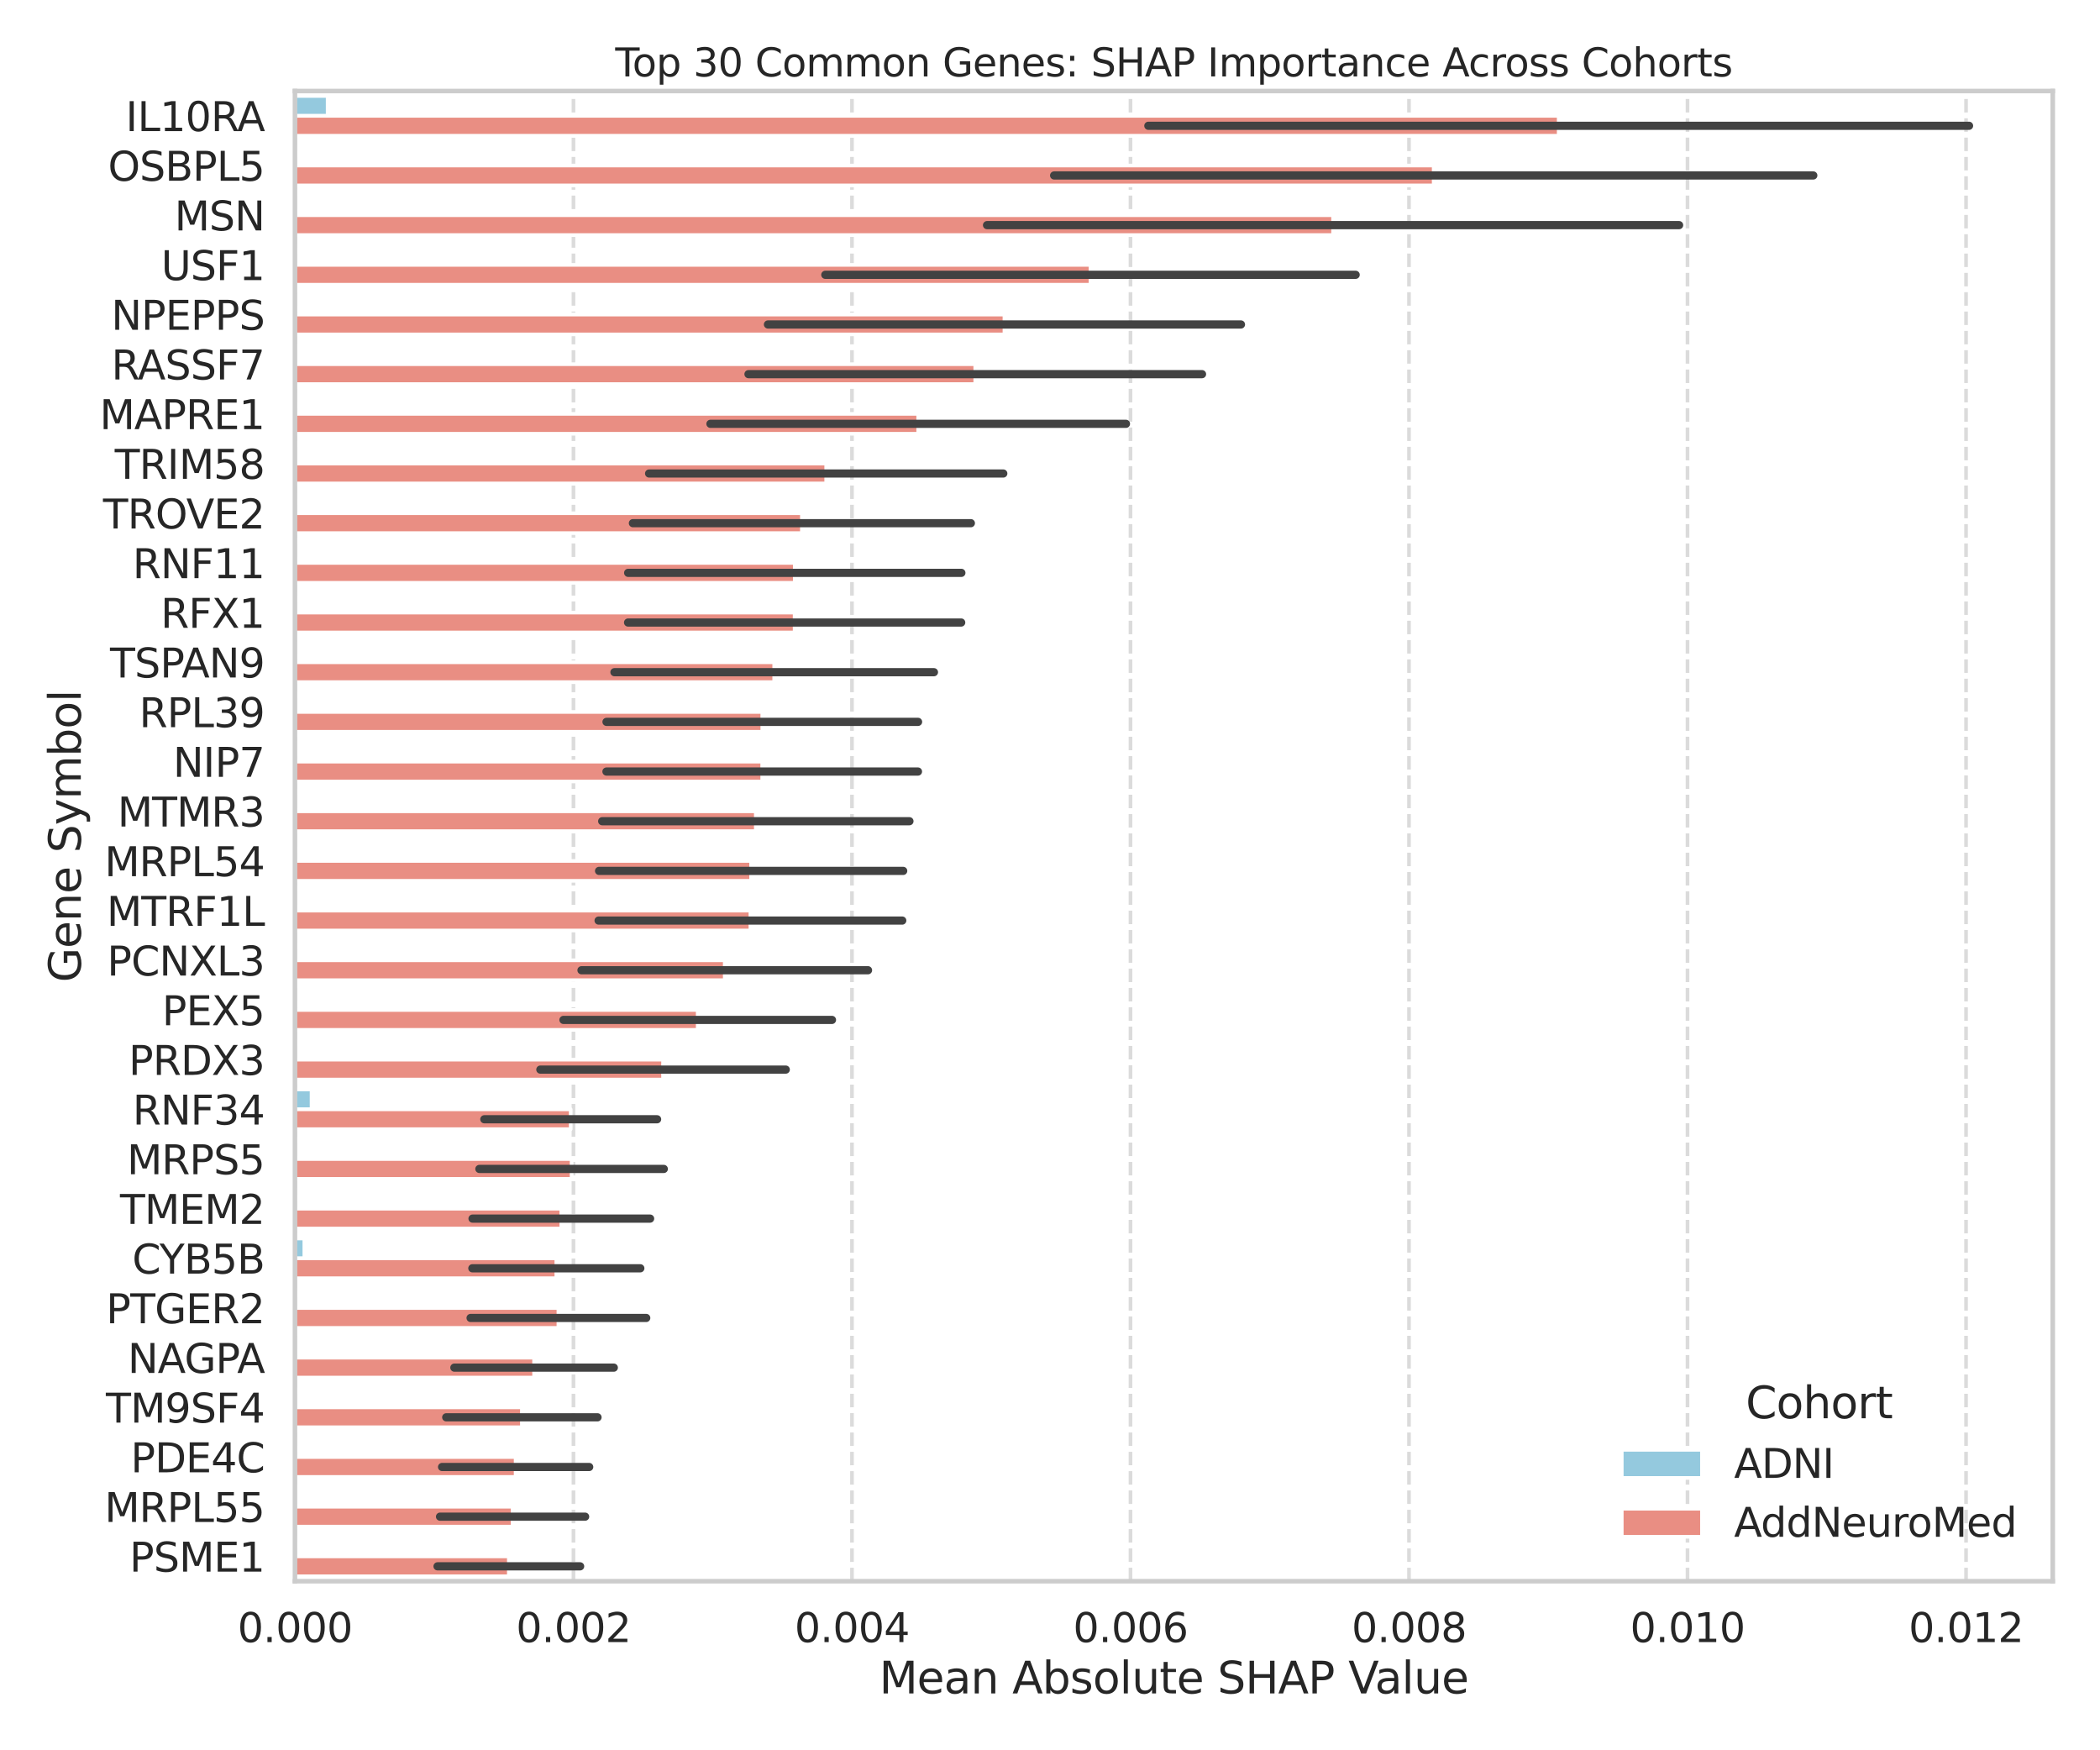 <?xml version="1.0" encoding="utf-8" standalone="no"?>
<!DOCTYPE svg PUBLIC "-//W3C//DTD SVG 1.1//EN"
  "http://www.w3.org/Graphics/SVG/1.1/DTD/svg11.dtd">
<svg xmlns:xlink="http://www.w3.org/1999/xlink" width="864pt" height="720pt" viewBox="0 0 864 720" xmlns="http://www.w3.org/2000/svg" version="1.1">
 <defs>
  <style type="text/css">*{stroke-linejoin: round; stroke-linecap: butt}</style>
 </defs>
 <g id="figure_1">
  <g id="patch_1">
   <path d="M 0 720 
L 864 720 
L 864 0 
L 0 0 
z
" style="fill: #ffffff"/>
  </g>
  <g id="axes_1">
   <g id="patch_2">
    <path d="M 121.35 650.46 
L 844.56 650.46 
L 844.56 37.44 
L 121.35 37.44 
z
" style="fill: #ffffff"/>
   </g>
   <g id="matplotlib.axis_1">
    <g id="xtick_1">
     <g id="line2d_1">
      <path d="M 121.35 650.46 
L 121.35 37.44 
" clip-path="url(#p0e32b4c679)" style="fill: none; stroke-dasharray: 5.55,2.4; stroke-dashoffset: 0; stroke: #cccccc; stroke-opacity: 0.7; stroke-width: 1.5"/>
     </g>
     <g id="text_1">
      <!-- 0.000 -->
      <g style="fill: #262626" transform="translate(97.732 675.497) scale(0.165 -0.165)">
       <defs>
        <path id="DejaVuSans-30" d="M 2034 4250 
Q 1547 4250 1301 3770 
Q 1056 3291 1056 2328 
Q 1056 1369 1301 889 
Q 1547 409 2034 409 
Q 2525 409 2770 889 
Q 3016 1369 3016 2328 
Q 3016 3291 2770 3770 
Q 2525 4250 2034 4250 
z
M 2034 4750 
Q 2819 4750 3233 4129 
Q 3647 3509 3647 2328 
Q 3647 1150 3233 529 
Q 2819 -91 2034 -91 
Q 1250 -91 836 529 
Q 422 1150 422 2328 
Q 422 3509 836 4129 
Q 1250 4750 2034 4750 
z
" transform="scale(0.016)"/>
        <path id="DejaVuSans-2e" d="M 684 794 
L 1344 794 
L 1344 0 
L 684 0 
L 684 794 
z
" transform="scale(0.016)"/>
       </defs>
       <use xlink:href="#DejaVuSans-30"/>
       <use xlink:href="#DejaVuSans-2e" x="63.623"/>
       <use xlink:href="#DejaVuSans-30" x="95.41"/>
       <use xlink:href="#DejaVuSans-30" x="159.033"/>
       <use xlink:href="#DejaVuSans-30" x="222.656"/>
      </g>
     </g>
    </g>
    <g id="xtick_2">
     <g id="line2d_2">
      <path d="M 235.939 650.46 
L 235.939 37.44 
" clip-path="url(#p0e32b4c679)" style="fill: none; stroke-dasharray: 5.55,2.4; stroke-dashoffset: 0; stroke: #cccccc; stroke-opacity: 0.7; stroke-width: 1.5"/>
     </g>
     <g id="text_2">
      <!-- 0.002 -->
      <g style="fill: #262626" transform="translate(212.321 675.497) scale(0.165 -0.165)">
       <defs>
        <path id="DejaVuSans-32" d="M 1228 531 
L 3431 531 
L 3431 0 
L 469 0 
L 469 531 
Q 828 903 1448 1529 
Q 2069 2156 2228 2338 
Q 2531 2678 2651 2914 
Q 2772 3150 2772 3378 
Q 2772 3750 2511 3984 
Q 2250 4219 1831 4219 
Q 1534 4219 1204 4116 
Q 875 4013 500 3803 
L 500 4441 
Q 881 4594 1212 4672 
Q 1544 4750 1819 4750 
Q 2544 4750 2975 4387 
Q 3406 4025 3406 3419 
Q 3406 3131 3298 2873 
Q 3191 2616 2906 2266 
Q 2828 2175 2409 1742 
Q 1991 1309 1228 531 
z
" transform="scale(0.016)"/>
       </defs>
       <use xlink:href="#DejaVuSans-30"/>
       <use xlink:href="#DejaVuSans-2e" x="63.623"/>
       <use xlink:href="#DejaVuSans-30" x="95.41"/>
       <use xlink:href="#DejaVuSans-30" x="159.033"/>
       <use xlink:href="#DejaVuSans-32" x="222.656"/>
      </g>
     </g>
    </g>
    <g id="xtick_3">
     <g id="line2d_3">
      <path d="M 350.529 650.46 
L 350.529 37.44 
" clip-path="url(#p0e32b4c679)" style="fill: none; stroke-dasharray: 5.55,2.4; stroke-dashoffset: 0; stroke: #cccccc; stroke-opacity: 0.7; stroke-width: 1.5"/>
     </g>
     <g id="text_3">
      <!-- 0.004 -->
      <g style="fill: #262626" transform="translate(326.91 675.497) scale(0.165 -0.165)">
       <defs>
        <path id="DejaVuSans-34" d="M 2419 4116 
L 825 1625 
L 2419 1625 
L 2419 4116 
z
M 2253 4666 
L 3047 4666 
L 3047 1625 
L 3713 1625 
L 3713 1100 
L 3047 1100 
L 3047 0 
L 2419 0 
L 2419 1100 
L 313 1100 
L 313 1709 
L 2253 4666 
z
" transform="scale(0.016)"/>
       </defs>
       <use xlink:href="#DejaVuSans-30"/>
       <use xlink:href="#DejaVuSans-2e" x="63.623"/>
       <use xlink:href="#DejaVuSans-30" x="95.41"/>
       <use xlink:href="#DejaVuSans-30" x="159.033"/>
       <use xlink:href="#DejaVuSans-34" x="222.656"/>
      </g>
     </g>
    </g>
    <g id="xtick_4">
     <g id="line2d_4">
      <path d="M 465.118 650.46 
L 465.118 37.44 
" clip-path="url(#p0e32b4c679)" style="fill: none; stroke-dasharray: 5.55,2.4; stroke-dashoffset: 0; stroke: #cccccc; stroke-opacity: 0.7; stroke-width: 1.5"/>
     </g>
     <g id="text_4">
      <!-- 0.006 -->
      <g style="fill: #262626" transform="translate(441.5 675.497) scale(0.165 -0.165)">
       <defs>
        <path id="DejaVuSans-36" d="M 2113 2584 
Q 1688 2584 1439 2293 
Q 1191 2003 1191 1497 
Q 1191 994 1439 701 
Q 1688 409 2113 409 
Q 2538 409 2786 701 
Q 3034 994 3034 1497 
Q 3034 2003 2786 2293 
Q 2538 2584 2113 2584 
z
M 3366 4563 
L 3366 3988 
Q 3128 4100 2886 4159 
Q 2644 4219 2406 4219 
Q 1781 4219 1451 3797 
Q 1122 3375 1075 2522 
Q 1259 2794 1537 2939 
Q 1816 3084 2150 3084 
Q 2853 3084 3261 2657 
Q 3669 2231 3669 1497 
Q 3669 778 3244 343 
Q 2819 -91 2113 -91 
Q 1303 -91 875 529 
Q 447 1150 447 2328 
Q 447 3434 972 4092 
Q 1497 4750 2381 4750 
Q 2619 4750 2861 4703 
Q 3103 4656 3366 4563 
z
" transform="scale(0.016)"/>
       </defs>
       <use xlink:href="#DejaVuSans-30"/>
       <use xlink:href="#DejaVuSans-2e" x="63.623"/>
       <use xlink:href="#DejaVuSans-30" x="95.41"/>
       <use xlink:href="#DejaVuSans-30" x="159.033"/>
       <use xlink:href="#DejaVuSans-36" x="222.656"/>
      </g>
     </g>
    </g>
    <g id="xtick_5">
     <g id="line2d_5">
      <path d="M 579.707 650.46 
L 579.707 37.44 
" clip-path="url(#p0e32b4c679)" style="fill: none; stroke-dasharray: 5.55,2.4; stroke-dashoffset: 0; stroke: #cccccc; stroke-opacity: 0.7; stroke-width: 1.5"/>
     </g>
     <g id="text_5">
      <!-- 0.008 -->
      <g style="fill: #262626" transform="translate(556.089 675.497) scale(0.165 -0.165)">
       <defs>
        <path id="DejaVuSans-38" d="M 2034 2216 
Q 1584 2216 1326 1975 
Q 1069 1734 1069 1313 
Q 1069 891 1326 650 
Q 1584 409 2034 409 
Q 2484 409 2743 651 
Q 3003 894 3003 1313 
Q 3003 1734 2745 1975 
Q 2488 2216 2034 2216 
z
M 1403 2484 
Q 997 2584 770 2862 
Q 544 3141 544 3541 
Q 544 4100 942 4425 
Q 1341 4750 2034 4750 
Q 2731 4750 3128 4425 
Q 3525 4100 3525 3541 
Q 3525 3141 3298 2862 
Q 3072 2584 2669 2484 
Q 3125 2378 3379 2068 
Q 3634 1759 3634 1313 
Q 3634 634 3220 271 
Q 2806 -91 2034 -91 
Q 1263 -91 848 271 
Q 434 634 434 1313 
Q 434 1759 690 2068 
Q 947 2378 1403 2484 
z
M 1172 3481 
Q 1172 3119 1398 2916 
Q 1625 2713 2034 2713 
Q 2441 2713 2670 2916 
Q 2900 3119 2900 3481 
Q 2900 3844 2670 4047 
Q 2441 4250 2034 4250 
Q 1625 4250 1398 4047 
Q 1172 3844 1172 3481 
z
" transform="scale(0.016)"/>
       </defs>
       <use xlink:href="#DejaVuSans-30"/>
       <use xlink:href="#DejaVuSans-2e" x="63.623"/>
       <use xlink:href="#DejaVuSans-30" x="95.41"/>
       <use xlink:href="#DejaVuSans-30" x="159.033"/>
       <use xlink:href="#DejaVuSans-38" x="222.656"/>
      </g>
     </g>
    </g>
    <g id="xtick_6">
     <g id="line2d_6">
      <path d="M 694.296 650.46 
L 694.296 37.44 
" clip-path="url(#p0e32b4c679)" style="fill: none; stroke-dasharray: 5.55,2.4; stroke-dashoffset: 0; stroke: #cccccc; stroke-opacity: 0.7; stroke-width: 1.5"/>
     </g>
     <g id="text_6">
      <!-- 0.010 -->
      <g style="fill: #262626" transform="translate(670.678 675.497) scale(0.165 -0.165)">
       <defs>
        <path id="DejaVuSans-31" d="M 794 531 
L 1825 531 
L 1825 4091 
L 703 3866 
L 703 4441 
L 1819 4666 
L 2450 4666 
L 2450 531 
L 3481 531 
L 3481 0 
L 794 0 
L 794 531 
z
" transform="scale(0.016)"/>
       </defs>
       <use xlink:href="#DejaVuSans-30"/>
       <use xlink:href="#DejaVuSans-2e" x="63.623"/>
       <use xlink:href="#DejaVuSans-30" x="95.41"/>
       <use xlink:href="#DejaVuSans-31" x="159.033"/>
       <use xlink:href="#DejaVuSans-30" x="222.656"/>
      </g>
     </g>
    </g>
    <g id="xtick_7">
     <g id="line2d_7">
      <path d="M 808.886 650.46 
L 808.886 37.44 
" clip-path="url(#p0e32b4c679)" style="fill: none; stroke-dasharray: 5.55,2.4; stroke-dashoffset: 0; stroke: #cccccc; stroke-opacity: 0.7; stroke-width: 1.5"/>
     </g>
     <g id="text_7">
      <!-- 0.012 -->
      <g style="fill: #262626" transform="translate(785.268 675.497) scale(0.165 -0.165)">
       <use xlink:href="#DejaVuSans-30"/>
       <use xlink:href="#DejaVuSans-2e" x="63.623"/>
       <use xlink:href="#DejaVuSans-30" x="95.41"/>
       <use xlink:href="#DejaVuSans-31" x="159.033"/>
       <use xlink:href="#DejaVuSans-32" x="222.656"/>
      </g>
     </g>
    </g>
    <g id="text_8">
     <!-- Mean Absolute SHAP Value -->
     <g style="fill: #262626" transform="translate(361.735 696.606) scale(0.18 -0.18)">
      <defs>
       <path id="DejaVuSans-4d" d="M 628 4666 
L 1569 4666 
L 2759 1491 
L 3956 4666 
L 4897 4666 
L 4897 0 
L 4281 0 
L 4281 4097 
L 3078 897 
L 2444 897 
L 1241 4097 
L 1241 0 
L 628 0 
L 628 4666 
z
" transform="scale(0.016)"/>
       <path id="DejaVuSans-65" d="M 3597 1894 
L 3597 1613 
L 953 1613 
Q 991 1019 1311 708 
Q 1631 397 2203 397 
Q 2534 397 2845 478 
Q 3156 559 3463 722 
L 3463 178 
Q 3153 47 2828 -22 
Q 2503 -91 2169 -91 
Q 1331 -91 842 396 
Q 353 884 353 1716 
Q 353 2575 817 3079 
Q 1281 3584 2069 3584 
Q 2775 3584 3186 3129 
Q 3597 2675 3597 1894 
z
M 3022 2063 
Q 3016 2534 2758 2815 
Q 2500 3097 2075 3097 
Q 1594 3097 1305 2825 
Q 1016 2553 972 2059 
L 3022 2063 
z
" transform="scale(0.016)"/>
       <path id="DejaVuSans-61" d="M 2194 1759 
Q 1497 1759 1228 1600 
Q 959 1441 959 1056 
Q 959 750 1161 570 
Q 1363 391 1709 391 
Q 2188 391 2477 730 
Q 2766 1069 2766 1631 
L 2766 1759 
L 2194 1759 
z
M 3341 1997 
L 3341 0 
L 2766 0 
L 2766 531 
Q 2569 213 2275 61 
Q 1981 -91 1556 -91 
Q 1019 -91 701 211 
Q 384 513 384 1019 
Q 384 1609 779 1909 
Q 1175 2209 1959 2209 
L 2766 2209 
L 2766 2266 
Q 2766 2663 2505 2880 
Q 2244 3097 1772 3097 
Q 1472 3097 1187 3025 
Q 903 2953 641 2809 
L 641 3341 
Q 956 3463 1253 3523 
Q 1550 3584 1831 3584 
Q 2591 3584 2966 3190 
Q 3341 2797 3341 1997 
z
" transform="scale(0.016)"/>
       <path id="DejaVuSans-6e" d="M 3513 2113 
L 3513 0 
L 2938 0 
L 2938 2094 
Q 2938 2591 2744 2837 
Q 2550 3084 2163 3084 
Q 1697 3084 1428 2787 
Q 1159 2491 1159 1978 
L 1159 0 
L 581 0 
L 581 3500 
L 1159 3500 
L 1159 2956 
Q 1366 3272 1645 3428 
Q 1925 3584 2291 3584 
Q 2894 3584 3203 3211 
Q 3513 2838 3513 2113 
z
" transform="scale(0.016)"/>
       <path id="DejaVuSans-20" transform="scale(0.016)"/>
       <path id="DejaVuSans-41" d="M 2188 4044 
L 1331 1722 
L 3047 1722 
L 2188 4044 
z
M 1831 4666 
L 2547 4666 
L 4325 0 
L 3669 0 
L 3244 1197 
L 1141 1197 
L 716 0 
L 50 0 
L 1831 4666 
z
" transform="scale(0.016)"/>
       <path id="DejaVuSans-62" d="M 3116 1747 
Q 3116 2381 2855 2742 
Q 2594 3103 2138 3103 
Q 1681 3103 1420 2742 
Q 1159 2381 1159 1747 
Q 1159 1113 1420 752 
Q 1681 391 2138 391 
Q 2594 391 2855 752 
Q 3116 1113 3116 1747 
z
M 1159 2969 
Q 1341 3281 1617 3432 
Q 1894 3584 2278 3584 
Q 2916 3584 3314 3078 
Q 3713 2572 3713 1747 
Q 3713 922 3314 415 
Q 2916 -91 2278 -91 
Q 1894 -91 1617 61 
Q 1341 213 1159 525 
L 1159 0 
L 581 0 
L 581 4863 
L 1159 4863 
L 1159 2969 
z
" transform="scale(0.016)"/>
       <path id="DejaVuSans-73" d="M 2834 3397 
L 2834 2853 
Q 2591 2978 2328 3040 
Q 2066 3103 1784 3103 
Q 1356 3103 1142 2972 
Q 928 2841 928 2578 
Q 928 2378 1081 2264 
Q 1234 2150 1697 2047 
L 1894 2003 
Q 2506 1872 2764 1633 
Q 3022 1394 3022 966 
Q 3022 478 2636 193 
Q 2250 -91 1575 -91 
Q 1294 -91 989 -36 
Q 684 19 347 128 
L 347 722 
Q 666 556 975 473 
Q 1284 391 1588 391 
Q 1994 391 2212 530 
Q 2431 669 2431 922 
Q 2431 1156 2273 1281 
Q 2116 1406 1581 1522 
L 1381 1569 
Q 847 1681 609 1914 
Q 372 2147 372 2553 
Q 372 3047 722 3315 
Q 1072 3584 1716 3584 
Q 2034 3584 2315 3537 
Q 2597 3491 2834 3397 
z
" transform="scale(0.016)"/>
       <path id="DejaVuSans-6f" d="M 1959 3097 
Q 1497 3097 1228 2736 
Q 959 2375 959 1747 
Q 959 1119 1226 758 
Q 1494 397 1959 397 
Q 2419 397 2687 759 
Q 2956 1122 2956 1747 
Q 2956 2369 2687 2733 
Q 2419 3097 1959 3097 
z
M 1959 3584 
Q 2709 3584 3137 3096 
Q 3566 2609 3566 1747 
Q 3566 888 3137 398 
Q 2709 -91 1959 -91 
Q 1206 -91 779 398 
Q 353 888 353 1747 
Q 353 2609 779 3096 
Q 1206 3584 1959 3584 
z
" transform="scale(0.016)"/>
       <path id="DejaVuSans-6c" d="M 603 4863 
L 1178 4863 
L 1178 0 
L 603 0 
L 603 4863 
z
" transform="scale(0.016)"/>
       <path id="DejaVuSans-75" d="M 544 1381 
L 544 3500 
L 1119 3500 
L 1119 1403 
Q 1119 906 1312 657 
Q 1506 409 1894 409 
Q 2359 409 2629 706 
Q 2900 1003 2900 1516 
L 2900 3500 
L 3475 3500 
L 3475 0 
L 2900 0 
L 2900 538 
Q 2691 219 2414 64 
Q 2138 -91 1772 -91 
Q 1169 -91 856 284 
Q 544 659 544 1381 
z
M 1991 3584 
L 1991 3584 
z
" transform="scale(0.016)"/>
       <path id="DejaVuSans-74" d="M 1172 4494 
L 1172 3500 
L 2356 3500 
L 2356 3053 
L 1172 3053 
L 1172 1153 
Q 1172 725 1289 603 
Q 1406 481 1766 481 
L 2356 481 
L 2356 0 
L 1766 0 
Q 1100 0 847 248 
Q 594 497 594 1153 
L 594 3053 
L 172 3053 
L 172 3500 
L 594 3500 
L 594 4494 
L 1172 4494 
z
" transform="scale(0.016)"/>
       <path id="DejaVuSans-53" d="M 3425 4513 
L 3425 3897 
Q 3066 4069 2747 4153 
Q 2428 4238 2131 4238 
Q 1616 4238 1336 4038 
Q 1056 3838 1056 3469 
Q 1056 3159 1242 3001 
Q 1428 2844 1947 2747 
L 2328 2669 
Q 3034 2534 3370 2195 
Q 3706 1856 3706 1288 
Q 3706 609 3251 259 
Q 2797 -91 1919 -91 
Q 1588 -91 1214 -16 
Q 841 59 441 206 
L 441 856 
Q 825 641 1194 531 
Q 1563 422 1919 422 
Q 2459 422 2753 634 
Q 3047 847 3047 1241 
Q 3047 1584 2836 1778 
Q 2625 1972 2144 2069 
L 1759 2144 
Q 1053 2284 737 2584 
Q 422 2884 422 3419 
Q 422 4038 858 4394 
Q 1294 4750 2059 4750 
Q 2388 4750 2728 4690 
Q 3069 4631 3425 4513 
z
" transform="scale(0.016)"/>
       <path id="DejaVuSans-48" d="M 628 4666 
L 1259 4666 
L 1259 2753 
L 3553 2753 
L 3553 4666 
L 4184 4666 
L 4184 0 
L 3553 0 
L 3553 2222 
L 1259 2222 
L 1259 0 
L 628 0 
L 628 4666 
z
" transform="scale(0.016)"/>
       <path id="DejaVuSans-50" d="M 1259 4147 
L 1259 2394 
L 2053 2394 
Q 2494 2394 2734 2622 
Q 2975 2850 2975 3272 
Q 2975 3691 2734 3919 
Q 2494 4147 2053 4147 
L 1259 4147 
z
M 628 4666 
L 2053 4666 
Q 2838 4666 3239 4311 
Q 3641 3956 3641 3272 
Q 3641 2581 3239 2228 
Q 2838 1875 2053 1875 
L 1259 1875 
L 1259 0 
L 628 0 
L 628 4666 
z
" transform="scale(0.016)"/>
       <path id="DejaVuSans-56" d="M 1831 0 
L 50 4666 
L 709 4666 
L 2188 738 
L 3669 4666 
L 4325 4666 
L 2547 0 
L 1831 0 
z
" transform="scale(0.016)"/>
      </defs>
      <use xlink:href="#DejaVuSans-4d"/>
      <use xlink:href="#DejaVuSans-65" x="86.279"/>
      <use xlink:href="#DejaVuSans-61" x="147.803"/>
      <use xlink:href="#DejaVuSans-6e" x="209.082"/>
      <use xlink:href="#DejaVuSans-20" x="272.461"/>
      <use xlink:href="#DejaVuSans-41" x="304.248"/>
      <use xlink:href="#DejaVuSans-62" x="372.656"/>
      <use xlink:href="#DejaVuSans-73" x="436.133"/>
      <use xlink:href="#DejaVuSans-6f" x="488.232"/>
      <use xlink:href="#DejaVuSans-6c" x="549.414"/>
      <use xlink:href="#DejaVuSans-75" x="577.197"/>
      <use xlink:href="#DejaVuSans-74" x="640.576"/>
      <use xlink:href="#DejaVuSans-65" x="679.785"/>
      <use xlink:href="#DejaVuSans-20" x="741.309"/>
      <use xlink:href="#DejaVuSans-53" x="773.096"/>
      <use xlink:href="#DejaVuSans-48" x="836.572"/>
      <use xlink:href="#DejaVuSans-41" x="911.768"/>
      <use xlink:href="#DejaVuSans-50" x="980.176"/>
      <use xlink:href="#DejaVuSans-20" x="1040.479"/>
      <use xlink:href="#DejaVuSans-56" x="1072.266"/>
      <use xlink:href="#DejaVuSans-61" x="1132.924"/>
      <use xlink:href="#DejaVuSans-6c" x="1194.203"/>
      <use xlink:href="#DejaVuSans-75" x="1221.986"/>
      <use xlink:href="#DejaVuSans-65" x="1285.365"/>
     </g>
    </g>
   </g>
   <g id="matplotlib.axis_2">
    <g id="ytick_1">
     <g id="text_9">
      <!-- IL10RA -->
      <g style="fill: #262626" transform="translate(51.701 53.926) scale(0.165 -0.165)">
       <defs>
        <path id="DejaVuSans-49" d="M 628 4666 
L 1259 4666 
L 1259 0 
L 628 0 
L 628 4666 
z
" transform="scale(0.016)"/>
        <path id="DejaVuSans-4c" d="M 628 4666 
L 1259 4666 
L 1259 531 
L 3531 531 
L 3531 0 
L 628 0 
L 628 4666 
z
" transform="scale(0.016)"/>
        <path id="DejaVuSans-52" d="M 2841 2188 
Q 3044 2119 3236 1894 
Q 3428 1669 3622 1275 
L 4263 0 
L 3584 0 
L 2988 1197 
Q 2756 1666 2539 1819 
Q 2322 1972 1947 1972 
L 1259 1972 
L 1259 0 
L 628 0 
L 628 4666 
L 2053 4666 
Q 2853 4666 3247 4331 
Q 3641 3997 3641 3322 
Q 3641 2881 3436 2590 
Q 3231 2300 2841 2188 
z
M 1259 4147 
L 1259 2491 
L 2053 2491 
Q 2509 2491 2742 2702 
Q 2975 2913 2975 3322 
Q 2975 3731 2742 3939 
Q 2509 4147 2053 4147 
L 1259 4147 
z
" transform="scale(0.016)"/>
       </defs>
       <use xlink:href="#DejaVuSans-49"/>
       <use xlink:href="#DejaVuSans-4c" x="29.492"/>
       <use xlink:href="#DejaVuSans-31" x="85.205"/>
       <use xlink:href="#DejaVuSans-30" x="148.828"/>
       <use xlink:href="#DejaVuSans-52" x="212.451"/>
       <use xlink:href="#DejaVuSans-41" x="277.934"/>
      </g>
     </g>
    </g>
    <g id="ytick_2">
     <g id="text_10">
      <!-- OSBPL5 -->
      <g style="fill: #262626" transform="translate(44.425 74.36) scale(0.165 -0.165)">
       <defs>
        <path id="DejaVuSans-4f" d="M 2522 4238 
Q 1834 4238 1429 3725 
Q 1025 3213 1025 2328 
Q 1025 1447 1429 934 
Q 1834 422 2522 422 
Q 3209 422 3611 934 
Q 4013 1447 4013 2328 
Q 4013 3213 3611 3725 
Q 3209 4238 2522 4238 
z
M 2522 4750 
Q 3503 4750 4090 4092 
Q 4678 3434 4678 2328 
Q 4678 1225 4090 567 
Q 3503 -91 2522 -91 
Q 1538 -91 948 565 
Q 359 1222 359 2328 
Q 359 3434 948 4092 
Q 1538 4750 2522 4750 
z
" transform="scale(0.016)"/>
        <path id="DejaVuSans-42" d="M 1259 2228 
L 1259 519 
L 2272 519 
Q 2781 519 3026 730 
Q 3272 941 3272 1375 
Q 3272 1813 3026 2020 
Q 2781 2228 2272 2228 
L 1259 2228 
z
M 1259 4147 
L 1259 2741 
L 2194 2741 
Q 2656 2741 2882 2914 
Q 3109 3088 3109 3444 
Q 3109 3797 2882 3972 
Q 2656 4147 2194 4147 
L 1259 4147 
z
M 628 4666 
L 2241 4666 
Q 2963 4666 3353 4366 
Q 3744 4066 3744 3513 
Q 3744 3084 3544 2831 
Q 3344 2578 2956 2516 
Q 3422 2416 3680 2098 
Q 3938 1781 3938 1306 
Q 3938 681 3513 340 
Q 3088 0 2303 0 
L 628 0 
L 628 4666 
z
" transform="scale(0.016)"/>
        <path id="DejaVuSans-35" d="M 691 4666 
L 3169 4666 
L 3169 4134 
L 1269 4134 
L 1269 2991 
Q 1406 3038 1543 3061 
Q 1681 3084 1819 3084 
Q 2600 3084 3056 2656 
Q 3513 2228 3513 1497 
Q 3513 744 3044 326 
Q 2575 -91 1722 -91 
Q 1428 -91 1123 -41 
Q 819 9 494 109 
L 494 744 
Q 775 591 1075 516 
Q 1375 441 1709 441 
Q 2250 441 2565 725 
Q 2881 1009 2881 1497 
Q 2881 1984 2565 2268 
Q 2250 2553 1709 2553 
Q 1456 2553 1204 2497 
Q 953 2441 691 2322 
L 691 4666 
z
" transform="scale(0.016)"/>
       </defs>
       <use xlink:href="#DejaVuSans-4f"/>
       <use xlink:href="#DejaVuSans-53" x="78.711"/>
       <use xlink:href="#DejaVuSans-42" x="142.188"/>
       <use xlink:href="#DejaVuSans-50" x="210.791"/>
       <use xlink:href="#DejaVuSans-4c" x="271.094"/>
       <use xlink:href="#DejaVuSans-35" x="326.807"/>
      </g>
     </g>
    </g>
    <g id="ytick_3">
     <g id="text_11">
      <!-- MSN -->
      <g style="fill: #262626" transform="translate(71.795 94.794) scale(0.165 -0.165)">
       <defs>
        <path id="DejaVuSans-4e" d="M 628 4666 
L 1478 4666 
L 3547 763 
L 3547 4666 
L 4159 4666 
L 4159 0 
L 3309 0 
L 1241 3903 
L 1241 0 
L 628 0 
L 628 4666 
z
" transform="scale(0.016)"/>
       </defs>
       <use xlink:href="#DejaVuSans-4d"/>
       <use xlink:href="#DejaVuSans-53" x="86.279"/>
       <use xlink:href="#DejaVuSans-4e" x="149.756"/>
      </g>
     </g>
    </g>
    <g id="ytick_4">
     <g id="text_12">
      <!-- USF1 -->
      <g style="fill: #262626" transform="translate(66.311 115.228) scale(0.165 -0.165)">
       <defs>
        <path id="DejaVuSans-55" d="M 556 4666 
L 1191 4666 
L 1191 1831 
Q 1191 1081 1462 751 
Q 1734 422 2344 422 
Q 2950 422 3222 751 
Q 3494 1081 3494 1831 
L 3494 4666 
L 4128 4666 
L 4128 1753 
Q 4128 841 3676 375 
Q 3225 -91 2344 -91 
Q 1459 -91 1007 375 
Q 556 841 556 1753 
L 556 4666 
z
" transform="scale(0.016)"/>
        <path id="DejaVuSans-46" d="M 628 4666 
L 3309 4666 
L 3309 4134 
L 1259 4134 
L 1259 2759 
L 3109 2759 
L 3109 2228 
L 1259 2228 
L 1259 0 
L 628 0 
L 628 4666 
z
" transform="scale(0.016)"/>
       </defs>
       <use xlink:href="#DejaVuSans-55"/>
       <use xlink:href="#DejaVuSans-53" x="73.193"/>
       <use xlink:href="#DejaVuSans-46" x="136.67"/>
       <use xlink:href="#DejaVuSans-31" x="194.189"/>
      </g>
     </g>
    </g>
    <g id="ytick_5">
     <g id="text_13">
      <!-- NPEPPS -->
      <g style="fill: #262626" transform="translate(45.758 135.662) scale(0.165 -0.165)">
       <defs>
        <path id="DejaVuSans-45" d="M 628 4666 
L 3578 4666 
L 3578 4134 
L 1259 4134 
L 1259 2753 
L 3481 2753 
L 3481 2222 
L 1259 2222 
L 1259 531 
L 3634 531 
L 3634 0 
L 628 0 
L 628 4666 
z
" transform="scale(0.016)"/>
       </defs>
       <use xlink:href="#DejaVuSans-4e"/>
       <use xlink:href="#DejaVuSans-50" x="74.805"/>
       <use xlink:href="#DejaVuSans-45" x="135.107"/>
       <use xlink:href="#DejaVuSans-50" x="198.291"/>
       <use xlink:href="#DejaVuSans-50" x="258.594"/>
       <use xlink:href="#DejaVuSans-53" x="318.896"/>
      </g>
     </g>
    </g>
    <g id="ytick_6">
     <g id="text_14">
      <!-- RASSF7 -->
      <g style="fill: #262626" transform="translate(45.82 156.096) scale(0.165 -0.165)">
       <defs>
        <path id="DejaVuSans-37" d="M 525 4666 
L 3525 4666 
L 3525 4397 
L 1831 0 
L 1172 0 
L 2766 4134 
L 525 4134 
L 525 4666 
z
" transform="scale(0.016)"/>
       </defs>
       <use xlink:href="#DejaVuSans-52"/>
       <use xlink:href="#DejaVuSans-41" x="65.482"/>
       <use xlink:href="#DejaVuSans-53" x="133.891"/>
       <use xlink:href="#DejaVuSans-53" x="197.367"/>
       <use xlink:href="#DejaVuSans-46" x="260.844"/>
       <use xlink:href="#DejaVuSans-37" x="318.363"/>
      </g>
     </g>
    </g>
    <g id="ytick_7">
     <g id="text_15">
      <!-- MAPRE1 -->
      <g style="fill: #262626" transform="translate(40.989 176.53) scale(0.165 -0.165)">
       <use xlink:href="#DejaVuSans-4d"/>
       <use xlink:href="#DejaVuSans-41" x="86.279"/>
       <use xlink:href="#DejaVuSans-50" x="154.688"/>
       <use xlink:href="#DejaVuSans-52" x="214.99"/>
       <use xlink:href="#DejaVuSans-45" x="284.473"/>
       <use xlink:href="#DejaVuSans-31" x="347.656"/>
      </g>
     </g>
    </g>
    <g id="ytick_8">
     <g id="text_16">
      <!-- TRIM58 -->
      <g style="fill: #262626" transform="translate(47.207 196.964) scale(0.165 -0.165)">
       <defs>
        <path id="DejaVuSans-54" d="M -19 4666 
L 3928 4666 
L 3928 4134 
L 2272 4134 
L 2272 0 
L 1638 0 
L 1638 4134 
L -19 4134 
L -19 4666 
z
" transform="scale(0.016)"/>
       </defs>
       <use xlink:href="#DejaVuSans-54"/>
       <use xlink:href="#DejaVuSans-52" x="61.084"/>
       <use xlink:href="#DejaVuSans-49" x="130.566"/>
       <use xlink:href="#DejaVuSans-4d" x="160.059"/>
       <use xlink:href="#DejaVuSans-35" x="246.338"/>
       <use xlink:href="#DejaVuSans-38" x="309.961"/>
      </g>
     </g>
    </g>
    <g id="ytick_9">
     <g id="text_17">
      <!-- TROVE2 -->
      <g style="fill: #262626" transform="translate(42.396 217.398) scale(0.165 -0.165)">
       <use xlink:href="#DejaVuSans-54"/>
       <use xlink:href="#DejaVuSans-52" x="61.084"/>
       <use xlink:href="#DejaVuSans-4f" x="130.566"/>
       <use xlink:href="#DejaVuSans-56" x="207.527"/>
       <use xlink:href="#DejaVuSans-45" x="275.936"/>
       <use xlink:href="#DejaVuSans-32" x="339.119"/>
      </g>
     </g>
    </g>
    <g id="ytick_10">
     <g id="text_18">
      <!-- RNF11 -->
      <g style="fill: #262626" transform="translate(54.555 237.832) scale(0.165 -0.165)">
       <use xlink:href="#DejaVuSans-52"/>
       <use xlink:href="#DejaVuSans-4e" x="69.482"/>
       <use xlink:href="#DejaVuSans-46" x="144.287"/>
       <use xlink:href="#DejaVuSans-31" x="201.807"/>
       <use xlink:href="#DejaVuSans-31" x="265.43"/>
      </g>
     </g>
    </g>
    <g id="ytick_11">
     <g id="text_19">
      <!-- RFX1 -->
      <g style="fill: #262626" transform="translate(66.094 258.266) scale(0.165 -0.165)">
       <defs>
        <path id="DejaVuSans-58" d="M 403 4666 
L 1081 4666 
L 2241 2931 
L 3406 4666 
L 4084 4666 
L 2584 2425 
L 4184 0 
L 3506 0 
L 2194 1984 
L 872 0 
L 191 0 
L 1856 2491 
L 403 4666 
z
" transform="scale(0.016)"/>
       </defs>
       <use xlink:href="#DejaVuSans-52"/>
       <use xlink:href="#DejaVuSans-46" x="69.482"/>
       <use xlink:href="#DejaVuSans-58" x="127.002"/>
       <use xlink:href="#DejaVuSans-31" x="195.508"/>
      </g>
     </g>
    </g>
    <g id="ytick_12">
     <g id="text_20">
      <!-- TSPAN9 -->
      <g style="fill: #262626" transform="translate(45.271 278.7) scale(0.165 -0.165)">
       <defs>
        <path id="DejaVuSans-39" d="M 703 97 
L 703 672 
Q 941 559 1184 500 
Q 1428 441 1663 441 
Q 2288 441 2617 861 
Q 2947 1281 2994 2138 
Q 2813 1869 2534 1725 
Q 2256 1581 1919 1581 
Q 1219 1581 811 2004 
Q 403 2428 403 3163 
Q 403 3881 828 4315 
Q 1253 4750 1959 4750 
Q 2769 4750 3195 4129 
Q 3622 3509 3622 2328 
Q 3622 1225 3098 567 
Q 2575 -91 1691 -91 
Q 1453 -91 1209 -44 
Q 966 3 703 97 
z
M 1959 2075 
Q 2384 2075 2632 2365 
Q 2881 2656 2881 3163 
Q 2881 3666 2632 3958 
Q 2384 4250 1959 4250 
Q 1534 4250 1286 3958 
Q 1038 3666 1038 3163 
Q 1038 2656 1286 2365 
Q 1534 2075 1959 2075 
z
" transform="scale(0.016)"/>
       </defs>
       <use xlink:href="#DejaVuSans-54"/>
       <use xlink:href="#DejaVuSans-53" x="61.084"/>
       <use xlink:href="#DejaVuSans-50" x="124.561"/>
       <use xlink:href="#DejaVuSans-41" x="178.488"/>
       <use xlink:href="#DejaVuSans-4e" x="246.896"/>
       <use xlink:href="#DejaVuSans-39" x="321.701"/>
      </g>
     </g>
    </g>
    <g id="ytick_13">
     <g id="text_21">
      <!-- RPL39 -->
      <g style="fill: #262626" transform="translate(57.246 299.134) scale(0.165 -0.165)">
       <defs>
        <path id="DejaVuSans-33" d="M 2597 2516 
Q 3050 2419 3304 2112 
Q 3559 1806 3559 1356 
Q 3559 666 3084 287 
Q 2609 -91 1734 -91 
Q 1441 -91 1130 -33 
Q 819 25 488 141 
L 488 750 
Q 750 597 1062 519 
Q 1375 441 1716 441 
Q 2309 441 2620 675 
Q 2931 909 2931 1356 
Q 2931 1769 2642 2001 
Q 2353 2234 1838 2234 
L 1294 2234 
L 1294 2753 
L 1863 2753 
Q 2328 2753 2575 2939 
Q 2822 3125 2822 3475 
Q 2822 3834 2567 4026 
Q 2313 4219 1838 4219 
Q 1578 4219 1281 4162 
Q 984 4106 628 3988 
L 628 4550 
Q 988 4650 1302 4700 
Q 1616 4750 1894 4750 
Q 2613 4750 3031 4423 
Q 3450 4097 3450 3541 
Q 3450 3153 3228 2886 
Q 3006 2619 2597 2516 
z
" transform="scale(0.016)"/>
       </defs>
       <use xlink:href="#DejaVuSans-52"/>
       <use xlink:href="#DejaVuSans-50" x="69.482"/>
       <use xlink:href="#DejaVuSans-4c" x="129.785"/>
       <use xlink:href="#DejaVuSans-33" x="185.498"/>
       <use xlink:href="#DejaVuSans-39" x="249.121"/>
      </g>
     </g>
    </g>
    <g id="ytick_14">
     <g id="text_22">
      <!-- NIP7 -->
      <g style="fill: #262626" transform="translate(71.191 319.568) scale(0.165 -0.165)">
       <use xlink:href="#DejaVuSans-4e"/>
       <use xlink:href="#DejaVuSans-49" x="74.805"/>
       <use xlink:href="#DejaVuSans-50" x="104.297"/>
       <use xlink:href="#DejaVuSans-37" x="164.6"/>
      </g>
     </g>
    </g>
    <g id="ytick_15">
     <g id="text_23">
      <!-- MTMR3 -->
      <g style="fill: #262626" transform="translate(48.336 340.002) scale(0.165 -0.165)">
       <use xlink:href="#DejaVuSans-4d"/>
       <use xlink:href="#DejaVuSans-54" x="86.279"/>
       <use xlink:href="#DejaVuSans-4d" x="147.363"/>
       <use xlink:href="#DejaVuSans-52" x="233.643"/>
       <use xlink:href="#DejaVuSans-33" x="303.125"/>
      </g>
     </g>
    </g>
    <g id="ytick_16">
     <g id="text_24">
      <!-- MRPL54 -->
      <g style="fill: #262626" transform="translate(43.01 360.436) scale(0.165 -0.165)">
       <use xlink:href="#DejaVuSans-4d"/>
       <use xlink:href="#DejaVuSans-52" x="86.279"/>
       <use xlink:href="#DejaVuSans-50" x="155.762"/>
       <use xlink:href="#DejaVuSans-4c" x="216.064"/>
       <use xlink:href="#DejaVuSans-35" x="271.777"/>
       <use xlink:href="#DejaVuSans-34" x="335.4"/>
      </g>
     </g>
    </g>
    <g id="ytick_17">
     <g id="text_25">
      <!-- MTRF1L -->
      <g style="fill: #262626" transform="translate(43.889 380.87) scale(0.165 -0.165)">
       <use xlink:href="#DejaVuSans-4d"/>
       <use xlink:href="#DejaVuSans-54" x="86.279"/>
       <use xlink:href="#DejaVuSans-52" x="147.363"/>
       <use xlink:href="#DejaVuSans-46" x="216.846"/>
       <use xlink:href="#DejaVuSans-31" x="274.365"/>
       <use xlink:href="#DejaVuSans-4c" x="337.988"/>
      </g>
     </g>
    </g>
    <g id="ytick_18">
     <g id="text_26">
      <!-- PCNXL3 -->
      <g style="fill: #262626" transform="translate(44.041 401.304) scale(0.165 -0.165)">
       <defs>
        <path id="DejaVuSans-43" d="M 4122 4306 
L 4122 3641 
Q 3803 3938 3442 4084 
Q 3081 4231 2675 4231 
Q 1875 4231 1450 3742 
Q 1025 3253 1025 2328 
Q 1025 1406 1450 917 
Q 1875 428 2675 428 
Q 3081 428 3442 575 
Q 3803 722 4122 1019 
L 4122 359 
Q 3791 134 3420 21 
Q 3050 -91 2638 -91 
Q 1578 -91 968 557 
Q 359 1206 359 2328 
Q 359 3453 968 4101 
Q 1578 4750 2638 4750 
Q 3056 4750 3426 4639 
Q 3797 4528 4122 4306 
z
" transform="scale(0.016)"/>
       </defs>
       <use xlink:href="#DejaVuSans-50"/>
       <use xlink:href="#DejaVuSans-43" x="60.303"/>
       <use xlink:href="#DejaVuSans-4e" x="130.127"/>
       <use xlink:href="#DejaVuSans-58" x="204.932"/>
       <use xlink:href="#DejaVuSans-4c" x="273.438"/>
       <use xlink:href="#DejaVuSans-33" x="329.15"/>
      </g>
     </g>
    </g>
    <g id="ytick_19">
     <g id="text_27">
      <!-- PEX5 -->
      <g style="fill: #262626" transform="translate(66.674 421.738) scale(0.165 -0.165)">
       <use xlink:href="#DejaVuSans-50"/>
       <use xlink:href="#DejaVuSans-45" x="60.303"/>
       <use xlink:href="#DejaVuSans-58" x="123.486"/>
       <use xlink:href="#DejaVuSans-35" x="191.992"/>
      </g>
     </g>
    </g>
    <g id="ytick_20">
     <g id="text_28">
      <!-- PRDX3 -->
      <g style="fill: #262626" transform="translate(52.93 442.172) scale(0.165 -0.165)">
       <defs>
        <path id="DejaVuSans-44" d="M 1259 4147 
L 1259 519 
L 2022 519 
Q 2988 519 3436 956 
Q 3884 1394 3884 2338 
Q 3884 3275 3436 3711 
Q 2988 4147 2022 4147 
L 1259 4147 
z
M 628 4666 
L 1925 4666 
Q 3281 4666 3915 4102 
Q 4550 3538 4550 2338 
Q 4550 1131 3912 565 
Q 3275 0 1925 0 
L 628 0 
L 628 4666 
z
" transform="scale(0.016)"/>
       </defs>
       <use xlink:href="#DejaVuSans-50"/>
       <use xlink:href="#DejaVuSans-52" x="60.303"/>
       <use xlink:href="#DejaVuSans-44" x="129.785"/>
       <use xlink:href="#DejaVuSans-58" x="206.787"/>
       <use xlink:href="#DejaVuSans-33" x="275.293"/>
      </g>
     </g>
    </g>
    <g id="ytick_21">
     <g id="text_29">
      <!-- RNF34 -->
      <g style="fill: #262626" transform="translate(54.555 462.606) scale(0.165 -0.165)">
       <use xlink:href="#DejaVuSans-52"/>
       <use xlink:href="#DejaVuSans-4e" x="69.482"/>
       <use xlink:href="#DejaVuSans-46" x="144.287"/>
       <use xlink:href="#DejaVuSans-33" x="201.807"/>
       <use xlink:href="#DejaVuSans-34" x="265.43"/>
      </g>
     </g>
    </g>
    <g id="ytick_22">
     <g id="text_30">
      <!-- MRPS5 -->
      <g style="fill: #262626" transform="translate(52.227 483.04) scale(0.165 -0.165)">
       <use xlink:href="#DejaVuSans-4d"/>
       <use xlink:href="#DejaVuSans-52" x="86.279"/>
       <use xlink:href="#DejaVuSans-50" x="155.762"/>
       <use xlink:href="#DejaVuSans-53" x="216.064"/>
       <use xlink:href="#DejaVuSans-35" x="279.541"/>
      </g>
     </g>
    </g>
    <g id="ytick_23">
     <g id="text_31">
      <!-- TMEM2 -->
      <g style="fill: #262626" transform="translate(49.375 503.474) scale(0.165 -0.165)">
       <use xlink:href="#DejaVuSans-54"/>
       <use xlink:href="#DejaVuSans-4d" x="61.084"/>
       <use xlink:href="#DejaVuSans-45" x="147.363"/>
       <use xlink:href="#DejaVuSans-4d" x="210.547"/>
       <use xlink:href="#DejaVuSans-32" x="296.826"/>
      </g>
     </g>
    </g>
    <g id="ytick_24">
     <g id="text_32">
      <!-- CYB5B -->
      <g style="fill: #262626" transform="translate(54.4 523.908) scale(0.165 -0.165)">
       <defs>
        <path id="DejaVuSans-59" d="M -13 4666 
L 666 4666 
L 1959 2747 
L 3244 4666 
L 3922 4666 
L 2272 2222 
L 2272 0 
L 1638 0 
L 1638 2222 
L -13 4666 
z
" transform="scale(0.016)"/>
       </defs>
       <use xlink:href="#DejaVuSans-43"/>
       <use xlink:href="#DejaVuSans-59" x="68.074"/>
       <use xlink:href="#DejaVuSans-42" x="129.158"/>
       <use xlink:href="#DejaVuSans-35" x="197.762"/>
       <use xlink:href="#DejaVuSans-42" x="261.385"/>
      </g>
     </g>
    </g>
    <g id="ytick_25">
     <g id="text_33">
      <!-- PTGER2 -->
      <g style="fill: #262626" transform="translate(43.649 544.342) scale(0.165 -0.165)">
       <defs>
        <path id="DejaVuSans-47" d="M 3809 666 
L 3809 1919 
L 2778 1919 
L 2778 2438 
L 4434 2438 
L 4434 434 
Q 4069 175 3628 42 
Q 3188 -91 2688 -91 
Q 1594 -91 976 548 
Q 359 1188 359 2328 
Q 359 3472 976 4111 
Q 1594 4750 2688 4750 
Q 3144 4750 3555 4637 
Q 3966 4525 4313 4306 
L 4313 3634 
Q 3963 3931 3569 4081 
Q 3175 4231 2741 4231 
Q 1884 4231 1454 3753 
Q 1025 3275 1025 2328 
Q 1025 1384 1454 906 
Q 1884 428 2741 428 
Q 3075 428 3337 486 
Q 3600 544 3809 666 
z
" transform="scale(0.016)"/>
       </defs>
       <use xlink:href="#DejaVuSans-50"/>
       <use xlink:href="#DejaVuSans-54" x="60.303"/>
       <use xlink:href="#DejaVuSans-47" x="121.387"/>
       <use xlink:href="#DejaVuSans-45" x="198.877"/>
       <use xlink:href="#DejaVuSans-52" x="262.061"/>
       <use xlink:href="#DejaVuSans-32" x="331.543"/>
      </g>
     </g>
    </g>
    <g id="ytick_26">
     <g id="text_34">
      <!-- NAGPA -->
      <g style="fill: #262626" transform="translate(52.539 564.776) scale(0.165 -0.165)">
       <use xlink:href="#DejaVuSans-4e"/>
       <use xlink:href="#DejaVuSans-41" x="74.805"/>
       <use xlink:href="#DejaVuSans-47" x="141.463"/>
       <use xlink:href="#DejaVuSans-50" x="218.953"/>
       <use xlink:href="#DejaVuSans-41" x="272.881"/>
      </g>
     </g>
    </g>
    <g id="ytick_27">
     <g id="text_35">
      <!-- TM9SF4 -->
      <g style="fill: #262626" transform="translate(43.574 585.21) scale(0.165 -0.165)">
       <use xlink:href="#DejaVuSans-54"/>
       <use xlink:href="#DejaVuSans-4d" x="61.084"/>
       <use xlink:href="#DejaVuSans-39" x="147.363"/>
       <use xlink:href="#DejaVuSans-53" x="210.986"/>
       <use xlink:href="#DejaVuSans-46" x="274.463"/>
       <use xlink:href="#DejaVuSans-34" x="331.982"/>
      </g>
     </g>
    </g>
    <g id="ytick_28">
     <g id="text_36">
      <!-- PDE4C -->
      <g style="fill: #262626" transform="translate(53.75 605.644) scale(0.165 -0.165)">
       <use xlink:href="#DejaVuSans-50"/>
       <use xlink:href="#DejaVuSans-44" x="60.303"/>
       <use xlink:href="#DejaVuSans-45" x="137.305"/>
       <use xlink:href="#DejaVuSans-34" x="200.488"/>
       <use xlink:href="#DejaVuSans-43" x="264.111"/>
      </g>
     </g>
    </g>
    <g id="ytick_29">
     <g id="text_37">
      <!-- MRPL55 -->
      <g style="fill: #262626" transform="translate(43.01 626.078) scale(0.165 -0.165)">
       <use xlink:href="#DejaVuSans-4d"/>
       <use xlink:href="#DejaVuSans-52" x="86.279"/>
       <use xlink:href="#DejaVuSans-50" x="155.762"/>
       <use xlink:href="#DejaVuSans-4c" x="216.064"/>
       <use xlink:href="#DejaVuSans-35" x="271.777"/>
       <use xlink:href="#DejaVuSans-35" x="335.4"/>
      </g>
     </g>
    </g>
    <g id="ytick_30">
     <g id="text_38">
      <!-- PSME1 -->
      <g style="fill: #262626" transform="translate(53.266 646.512) scale(0.165 -0.165)">
       <use xlink:href="#DejaVuSans-50"/>
       <use xlink:href="#DejaVuSans-53" x="60.303"/>
       <use xlink:href="#DejaVuSans-4d" x="123.779"/>
       <use xlink:href="#DejaVuSans-45" x="210.059"/>
       <use xlink:href="#DejaVuSans-31" x="273.242"/>
      </g>
     </g>
    </g>
    <g id="text_39">
     <!-- Gene Symbol -->
     <g style="fill: #262626" transform="translate(33.245 404.091) rotate(-90) scale(0.18 -0.18)">
      <defs>
       <path id="DejaVuSans-79" d="M 2059 -325 
Q 1816 -950 1584 -1140 
Q 1353 -1331 966 -1331 
L 506 -1331 
L 506 -850 
L 844 -850 
Q 1081 -850 1212 -737 
Q 1344 -625 1503 -206 
L 1606 56 
L 191 3500 
L 800 3500 
L 1894 763 
L 2988 3500 
L 3597 3500 
L 2059 -325 
z
" transform="scale(0.016)"/>
       <path id="DejaVuSans-6d" d="M 3328 2828 
Q 3544 3216 3844 3400 
Q 4144 3584 4550 3584 
Q 5097 3584 5394 3201 
Q 5691 2819 5691 2113 
L 5691 0 
L 5113 0 
L 5113 2094 
Q 5113 2597 4934 2840 
Q 4756 3084 4391 3084 
Q 3944 3084 3684 2787 
Q 3425 2491 3425 1978 
L 3425 0 
L 2847 0 
L 2847 2094 
Q 2847 2600 2669 2842 
Q 2491 3084 2119 3084 
Q 1678 3084 1418 2786 
Q 1159 2488 1159 1978 
L 1159 0 
L 581 0 
L 581 3500 
L 1159 3500 
L 1159 2956 
Q 1356 3278 1631 3431 
Q 1906 3584 2284 3584 
Q 2666 3584 2933 3390 
Q 3200 3197 3328 2828 
z
" transform="scale(0.016)"/>
      </defs>
      <use xlink:href="#DejaVuSans-47"/>
      <use xlink:href="#DejaVuSans-65" x="77.49"/>
      <use xlink:href="#DejaVuSans-6e" x="139.014"/>
      <use xlink:href="#DejaVuSans-65" x="202.393"/>
      <use xlink:href="#DejaVuSans-20" x="263.916"/>
      <use xlink:href="#DejaVuSans-53" x="295.703"/>
      <use xlink:href="#DejaVuSans-79" x="359.18"/>
      <use xlink:href="#DejaVuSans-6d" x="418.359"/>
      <use xlink:href="#DejaVuSans-62" x="515.771"/>
      <use xlink:href="#DejaVuSans-6f" x="579.248"/>
      <use xlink:href="#DejaVuSans-6c" x="640.43"/>
     </g>
    </g>
   </g>
   <g id="patch_3">
    <path d="M 121.35 39.483 
L 134.805 39.483 
L 134.805 47.657 
L 121.35 47.657 
z
" clip-path="url(#p0e32b4c679)" style="fill: #94c9de; stroke: #ffffff; stroke-width: 1.5; stroke-linejoin: miter"/>
   </g>
   <g id="patch_4">
    <path d="M 121.35 59.917 
L 121.35 59.917 
L 121.35 68.091 
L 121.35 68.091 
z
" clip-path="url(#p0e32b4c679)" style="fill: #94c9de; stroke: #ffffff; stroke-width: 1.5; stroke-linejoin: miter"/>
   </g>
   <g id="patch_5">
    <path d="M 121.35 80.351 
L 121.35 80.351 
L 121.35 88.525 
L 121.35 88.525 
z
" clip-path="url(#p0e32b4c679)" style="fill: #94c9de; stroke: #ffffff; stroke-width: 1.5; stroke-linejoin: miter"/>
   </g>
   <g id="patch_6">
    <path d="M 121.35 100.785 
L 121.35 100.785 
L 121.35 108.959 
L 121.35 108.959 
z
" clip-path="url(#p0e32b4c679)" style="fill: #94c9de; stroke: #ffffff; stroke-width: 1.5; stroke-linejoin: miter"/>
   </g>
   <g id="patch_7">
    <path d="M 121.35 121.219 
L 121.35 121.219 
L 121.35 129.393 
L 121.35 129.393 
z
" clip-path="url(#p0e32b4c679)" style="fill: #94c9de; stroke: #ffffff; stroke-width: 1.5; stroke-linejoin: miter"/>
   </g>
   <g id="patch_8">
    <path d="M 121.35 141.653 
L 121.35 141.653 
L 121.35 149.827 
L 121.35 149.827 
z
" clip-path="url(#p0e32b4c679)" style="fill: #94c9de; stroke: #ffffff; stroke-width: 1.5; stroke-linejoin: miter"/>
   </g>
   <g id="patch_9">
    <path d="M 121.35 162.087 
L 121.35 162.087 
L 121.35 170.261 
L 121.35 170.261 
z
" clip-path="url(#p0e32b4c679)" style="fill: #94c9de; stroke: #ffffff; stroke-width: 1.5; stroke-linejoin: miter"/>
   </g>
   <g id="patch_10">
    <path d="M 121.35 182.521 
L 121.35 182.521 
L 121.35 190.695 
L 121.35 190.695 
z
" clip-path="url(#p0e32b4c679)" style="fill: #94c9de; stroke: #ffffff; stroke-width: 1.5; stroke-linejoin: miter"/>
   </g>
   <g id="patch_11">
    <path d="M 121.35 202.955 
L 121.35 202.955 
L 121.35 211.129 
L 121.35 211.129 
z
" clip-path="url(#p0e32b4c679)" style="fill: #94c9de; stroke: #ffffff; stroke-width: 1.5; stroke-linejoin: miter"/>
   </g>
   <g id="patch_12">
    <path d="M 121.35 223.389 
L 121.35 223.389 
L 121.35 231.563 
L 121.35 231.563 
z
" clip-path="url(#p0e32b4c679)" style="fill: #94c9de; stroke: #ffffff; stroke-width: 1.5; stroke-linejoin: miter"/>
   </g>
   <g id="patch_13">
    <path d="M 121.35 243.823 
L 121.35 243.823 
L 121.35 251.997 
L 121.35 251.997 
z
" clip-path="url(#p0e32b4c679)" style="fill: #94c9de; stroke: #ffffff; stroke-width: 1.5; stroke-linejoin: miter"/>
   </g>
   <g id="patch_14">
    <path d="M 121.35 264.257 
L 121.35 264.257 
L 121.35 272.431 
L 121.35 272.431 
z
" clip-path="url(#p0e32b4c679)" style="fill: #94c9de; stroke: #ffffff; stroke-width: 1.5; stroke-linejoin: miter"/>
   </g>
   <g id="patch_15">
    <path d="M 121.35 284.691 
L 121.35 284.691 
L 121.35 292.865 
L 121.35 292.865 
z
" clip-path="url(#p0e32b4c679)" style="fill: #94c9de; stroke: #ffffff; stroke-width: 1.5; stroke-linejoin: miter"/>
   </g>
   <g id="patch_16">
    <path d="M 121.35 305.125 
L 121.35 305.125 
L 121.35 313.299 
L 121.35 313.299 
z
" clip-path="url(#p0e32b4c679)" style="fill: #94c9de; stroke: #ffffff; stroke-width: 1.5; stroke-linejoin: miter"/>
   </g>
   <g id="patch_17">
    <path d="M 121.35 325.559 
L 121.35 325.559 
L 121.35 333.733 
L 121.35 333.733 
z
" clip-path="url(#p0e32b4c679)" style="fill: #94c9de; stroke: #ffffff; stroke-width: 1.5; stroke-linejoin: miter"/>
   </g>
   <g id="patch_18">
    <path d="M 121.35 345.993 
L 121.35 345.993 
L 121.35 354.167 
L 121.35 354.167 
z
" clip-path="url(#p0e32b4c679)" style="fill: #94c9de; stroke: #ffffff; stroke-width: 1.5; stroke-linejoin: miter"/>
   </g>
   <g id="patch_19">
    <path d="M 121.35 366.427 
L 121.35 366.427 
L 121.35 374.601 
L 121.35 374.601 
z
" clip-path="url(#p0e32b4c679)" style="fill: #94c9de; stroke: #ffffff; stroke-width: 1.5; stroke-linejoin: miter"/>
   </g>
   <g id="patch_20">
    <path d="M 121.35 386.861 
L 121.35 386.861 
L 121.35 395.035 
L 121.35 395.035 
z
" clip-path="url(#p0e32b4c679)" style="fill: #94c9de; stroke: #ffffff; stroke-width: 1.5; stroke-linejoin: miter"/>
   </g>
   <g id="patch_21">
    <path d="M 121.35 407.295 
L 121.35 407.295 
L 121.35 415.469 
L 121.35 415.469 
z
" clip-path="url(#p0e32b4c679)" style="fill: #94c9de; stroke: #ffffff; stroke-width: 1.5; stroke-linejoin: miter"/>
   </g>
   <g id="patch_22">
    <path d="M 121.35 427.729 
L 121.35 427.729 
L 121.35 435.903 
L 121.35 435.903 
z
" clip-path="url(#p0e32b4c679)" style="fill: #94c9de; stroke: #ffffff; stroke-width: 1.5; stroke-linejoin: miter"/>
   </g>
   <g id="patch_23">
    <path d="M 121.35 448.163 
L 128.185 448.163 
L 128.185 456.337 
L 121.35 456.337 
z
" clip-path="url(#p0e32b4c679)" style="fill: #94c9de; stroke: #ffffff; stroke-width: 1.5; stroke-linejoin: miter"/>
   </g>
   <g id="patch_24">
    <path d="M 121.35 468.597 
L 121.35 468.597 
L 121.35 476.771 
L 121.35 476.771 
z
" clip-path="url(#p0e32b4c679)" style="fill: #94c9de; stroke: #ffffff; stroke-width: 1.5; stroke-linejoin: miter"/>
   </g>
   <g id="patch_25">
    <path d="M 121.35 489.031 
L 121.35 489.031 
L 121.35 497.205 
L 121.35 497.205 
z
" clip-path="url(#p0e32b4c679)" style="fill: #94c9de; stroke: #ffffff; stroke-width: 1.5; stroke-linejoin: miter"/>
   </g>
   <g id="patch_26">
    <path d="M 121.35 509.465 
L 125.221 509.465 
L 125.221 517.639 
L 121.35 517.639 
z
" clip-path="url(#p0e32b4c679)" style="fill: #94c9de; stroke: #ffffff; stroke-width: 1.5; stroke-linejoin: miter"/>
   </g>
   <g id="patch_27">
    <path d="M 121.35 529.899 
L 121.35 529.899 
L 121.35 538.073 
L 121.35 538.073 
z
" clip-path="url(#p0e32b4c679)" style="fill: #94c9de; stroke: #ffffff; stroke-width: 1.5; stroke-linejoin: miter"/>
   </g>
   <g id="patch_28">
    <path d="M 121.35 550.333 
L 121.35 550.333 
L 121.35 558.507 
L 121.35 558.507 
z
" clip-path="url(#p0e32b4c679)" style="fill: #94c9de; stroke: #ffffff; stroke-width: 1.5; stroke-linejoin: miter"/>
   </g>
   <g id="patch_29">
    <path d="M 121.35 570.767 
L 121.35 570.767 
L 121.35 578.941 
L 121.35 578.941 
z
" clip-path="url(#p0e32b4c679)" style="fill: #94c9de; stroke: #ffffff; stroke-width: 1.5; stroke-linejoin: miter"/>
   </g>
   <g id="patch_30">
    <path d="M 121.35 591.201 
L 121.35 591.201 
L 121.35 599.375 
L 121.35 599.375 
z
" clip-path="url(#p0e32b4c679)" style="fill: #94c9de; stroke: #ffffff; stroke-width: 1.5; stroke-linejoin: miter"/>
   </g>
   <g id="patch_31">
    <path d="M 121.35 611.635 
L 121.35 611.635 
L 121.35 619.809 
L 121.35 619.809 
z
" clip-path="url(#p0e32b4c679)" style="fill: #94c9de; stroke: #ffffff; stroke-width: 1.5; stroke-linejoin: miter"/>
   </g>
   <g id="patch_32">
    <path d="M 121.35 632.069 
L 121.35 632.069 
L 121.35 640.243 
L 121.35 640.243 
z
" clip-path="url(#p0e32b4c679)" style="fill: #94c9de; stroke: #ffffff; stroke-width: 1.5; stroke-linejoin: miter"/>
   </g>
   <g id="patch_33">
    <path d="M 121.35 47.657 
L 641.292 47.657 
L 641.292 55.831 
L 121.35 55.831 
z
" clip-path="url(#p0e32b4c679)" style="fill: #e98e83; stroke: #ffffff; stroke-width: 1.5; stroke-linejoin: miter"/>
   </g>
   <g id="patch_34">
    <path d="M 121.35 68.091 
L 589.869 68.091 
L 589.869 76.265 
L 121.35 76.265 
z
" clip-path="url(#p0e32b4c679)" style="fill: #e98e83; stroke: #ffffff; stroke-width: 1.5; stroke-linejoin: miter"/>
   </g>
   <g id="patch_35">
    <path d="M 121.35 88.525 
L 548.463 88.525 
L 548.463 96.699 
L 121.35 96.699 
z
" clip-path="url(#p0e32b4c679)" style="fill: #e98e83; stroke: #ffffff; stroke-width: 1.5; stroke-linejoin: miter"/>
   </g>
   <g id="patch_36">
    <path d="M 121.35 108.959 
L 448.654 108.959 
L 448.654 117.133 
L 121.35 117.133 
z
" clip-path="url(#p0e32b4c679)" style="fill: #e98e83; stroke: #ffffff; stroke-width: 1.5; stroke-linejoin: miter"/>
   </g>
   <g id="patch_37">
    <path d="M 121.35 129.393 
L 413.263 129.393 
L 413.263 137.567 
L 121.35 137.567 
z
" clip-path="url(#p0e32b4c679)" style="fill: #e98e83; stroke: #ffffff; stroke-width: 1.5; stroke-linejoin: miter"/>
   </g>
   <g id="patch_38">
    <path d="M 121.35 149.827 
L 401.248 149.827 
L 401.248 158.001 
L 121.35 158.001 
z
" clip-path="url(#p0e32b4c679)" style="fill: #e98e83; stroke: #ffffff; stroke-width: 1.5; stroke-linejoin: miter"/>
   </g>
   <g id="patch_39">
    <path d="M 121.35 170.261 
L 377.776 170.261 
L 377.776 178.435 
L 121.35 178.435 
z
" clip-path="url(#p0e32b4c679)" style="fill: #e98e83; stroke: #ffffff; stroke-width: 1.5; stroke-linejoin: miter"/>
   </g>
   <g id="patch_40">
    <path d="M 121.35 190.695 
L 339.923 190.695 
L 339.923 198.869 
L 121.35 198.869 
z
" clip-path="url(#p0e32b4c679)" style="fill: #e98e83; stroke: #ffffff; stroke-width: 1.5; stroke-linejoin: miter"/>
   </g>
   <g id="patch_41">
    <path d="M 121.35 211.129 
L 329.919 211.129 
L 329.919 219.303 
L 121.35 219.303 
z
" clip-path="url(#p0e32b4c679)" style="fill: #e98e83; stroke: #ffffff; stroke-width: 1.5; stroke-linejoin: miter"/>
   </g>
   <g id="patch_42">
    <path d="M 121.35 231.563 
L 326.988 231.563 
L 326.988 239.737 
L 121.35 239.737 
z
" clip-path="url(#p0e32b4c679)" style="fill: #e98e83; stroke: #ffffff; stroke-width: 1.5; stroke-linejoin: miter"/>
   </g>
   <g id="patch_43">
    <path d="M 121.35 251.997 
L 326.936 251.997 
L 326.936 260.171 
L 121.35 260.171 
z
" clip-path="url(#p0e32b4c679)" style="fill: #e98e83; stroke: #ffffff; stroke-width: 1.5; stroke-linejoin: miter"/>
   </g>
   <g id="patch_44">
    <path d="M 121.35 272.431 
L 318.527 272.431 
L 318.527 280.605 
L 121.35 280.605 
z
" clip-path="url(#p0e32b4c679)" style="fill: #e98e83; stroke: #ffffff; stroke-width: 1.5; stroke-linejoin: miter"/>
   </g>
   <g id="patch_45">
    <path d="M 121.35 292.865 
L 313.627 292.865 
L 313.627 301.039 
L 121.35 301.039 
z
" clip-path="url(#p0e32b4c679)" style="fill: #e98e83; stroke: #ffffff; stroke-width: 1.5; stroke-linejoin: miter"/>
   </g>
   <g id="patch_46">
    <path d="M 121.35 313.299 
L 313.596 313.299 
L 313.596 321.473 
L 121.35 321.473 
z
" clip-path="url(#p0e32b4c679)" style="fill: #e98e83; stroke: #ffffff; stroke-width: 1.5; stroke-linejoin: miter"/>
   </g>
   <g id="patch_47">
    <path d="M 121.35 333.733 
L 310.965 333.733 
L 310.965 341.907 
L 121.35 341.907 
z
" clip-path="url(#p0e32b4c679)" style="fill: #e98e83; stroke: #ffffff; stroke-width: 1.5; stroke-linejoin: miter"/>
   </g>
   <g id="patch_48">
    <path d="M 121.35 354.167 
L 309.037 354.167 
L 309.037 362.341 
L 121.35 362.341 
z
" clip-path="url(#p0e32b4c679)" style="fill: #e98e83; stroke: #ffffff; stroke-width: 1.5; stroke-linejoin: miter"/>
   </g>
   <g id="patch_49">
    <path d="M 121.35 374.601 
L 308.745 374.601 
L 308.745 382.775 
L 121.35 382.775 
z
" clip-path="url(#p0e32b4c679)" style="fill: #e98e83; stroke: #ffffff; stroke-width: 1.5; stroke-linejoin: miter"/>
   </g>
   <g id="patch_50">
    <path d="M 121.35 395.035 
L 298.185 395.035 
L 298.185 403.209 
L 121.35 403.209 
z
" clip-path="url(#p0e32b4c679)" style="fill: #e98e83; stroke: #ffffff; stroke-width: 1.5; stroke-linejoin: miter"/>
   </g>
   <g id="patch_51">
    <path d="M 121.35 415.469 
L 287.059 415.469 
L 287.059 423.643 
L 121.35 423.643 
z
" clip-path="url(#p0e32b4c679)" style="fill: #e98e83; stroke: #ffffff; stroke-width: 1.5; stroke-linejoin: miter"/>
   </g>
   <g id="patch_52">
    <path d="M 121.35 435.903 
L 272.8 435.903 
L 272.8 444.077 
L 121.35 444.077 
z
" clip-path="url(#p0e32b4c679)" style="fill: #e98e83; stroke: #ffffff; stroke-width: 1.5; stroke-linejoin: miter"/>
   </g>
   <g id="patch_53">
    <path d="M 121.35 456.337 
L 234.808 456.337 
L 234.808 464.511 
L 121.35 464.511 
z
" clip-path="url(#p0e32b4c679)" style="fill: #e98e83; stroke: #ffffff; stroke-width: 1.5; stroke-linejoin: miter"/>
   </g>
   <g id="patch_54">
    <path d="M 121.35 476.771 
L 235.17 476.771 
L 235.17 484.945 
L 121.35 484.945 
z
" clip-path="url(#p0e32b4c679)" style="fill: #e98e83; stroke: #ffffff; stroke-width: 1.5; stroke-linejoin: miter"/>
   </g>
   <g id="patch_55">
    <path d="M 121.35 497.205 
L 230.941 497.205 
L 230.941 505.379 
L 121.35 505.379 
z
" clip-path="url(#p0e32b4c679)" style="fill: #e98e83; stroke: #ffffff; stroke-width: 1.5; stroke-linejoin: miter"/>
   </g>
   <g id="patch_56">
    <path d="M 121.35 517.639 
L 228.892 517.639 
L 228.892 525.813 
L 121.35 525.813 
z
" clip-path="url(#p0e32b4c679)" style="fill: #e98e83; stroke: #ffffff; stroke-width: 1.5; stroke-linejoin: miter"/>
   </g>
   <g id="patch_57">
    <path d="M 121.35 538.073 
L 229.747 538.073 
L 229.747 546.247 
L 121.35 546.247 
z
" clip-path="url(#p0e32b4c679)" style="fill: #e98e83; stroke: #ffffff; stroke-width: 1.5; stroke-linejoin: miter"/>
   </g>
   <g id="patch_58">
    <path d="M 121.35 558.507 
L 219.74 558.507 
L 219.74 566.681 
L 121.35 566.681 
z
" clip-path="url(#p0e32b4c679)" style="fill: #e98e83; stroke: #ffffff; stroke-width: 1.5; stroke-linejoin: miter"/>
   </g>
   <g id="patch_59">
    <path d="M 121.35 578.941 
L 214.713 578.941 
L 214.713 587.115 
L 121.35 587.115 
z
" clip-path="url(#p0e32b4c679)" style="fill: #e98e83; stroke: #ffffff; stroke-width: 1.5; stroke-linejoin: miter"/>
   </g>
   <g id="patch_60">
    <path d="M 121.35 599.375 
L 212.147 599.375 
L 212.147 607.549 
L 121.35 607.549 
z
" clip-path="url(#p0e32b4c679)" style="fill: #e98e83; stroke: #ffffff; stroke-width: 1.5; stroke-linejoin: miter"/>
   </g>
   <g id="patch_61">
    <path d="M 121.35 619.809 
L 210.89 619.809 
L 210.89 627.983 
L 121.35 627.983 
z
" clip-path="url(#p0e32b4c679)" style="fill: #e98e83; stroke: #ffffff; stroke-width: 1.5; stroke-linejoin: miter"/>
   </g>
   <g id="patch_62">
    <path d="M 121.35 640.243 
L 209.349 640.243 
L 209.349 648.417 
L 121.35 648.417 
z
" clip-path="url(#p0e32b4c679)" style="fill: #e98e83; stroke: #ffffff; stroke-width: 1.5; stroke-linejoin: miter"/>
   </g>
   <g id="patch_63">
    <path d="M 121.35 47.657 
L 121.35 47.657 
L 121.35 47.657 
L 121.35 47.657 
z
" clip-path="url(#p0e32b4c679)" style="fill: #94c9de; stroke: #ffffff; stroke-width: 1.5; stroke-linejoin: miter"/>
   </g>
   <g id="patch_64">
    <path d="M 121.35 47.657 
L 121.35 47.657 
L 121.35 47.657 
L 121.35 47.657 
z
" clip-path="url(#p0e32b4c679)" style="fill: #e98e83; stroke: #ffffff; stroke-width: 1.5; stroke-linejoin: miter"/>
   </g>
   <g id="line2d_8">
    <path clip-path="url(#p0e32b4c679)" style="fill: none; stroke: #424242; stroke-width: 3.375; stroke-linecap: round"/>
   </g>
   <g id="line2d_9">
    <path clip-path="url(#p0e32b4c679)" style="fill: none; stroke: #424242; stroke-width: 3.375; stroke-linecap: round"/>
   </g>
   <g id="line2d_10">
    <path clip-path="url(#p0e32b4c679)" style="fill: none; stroke: #424242; stroke-width: 3.375; stroke-linecap: round"/>
   </g>
   <g id="line2d_11">
    <path clip-path="url(#p0e32b4c679)" style="fill: none; stroke: #424242; stroke-width: 3.375; stroke-linecap: round"/>
   </g>
   <g id="line2d_12">
    <path clip-path="url(#p0e32b4c679)" style="fill: none; stroke: #424242; stroke-width: 3.375; stroke-linecap: round"/>
   </g>
   <g id="line2d_13">
    <path clip-path="url(#p0e32b4c679)" style="fill: none; stroke: #424242; stroke-width: 3.375; stroke-linecap: round"/>
   </g>
   <g id="line2d_14">
    <path clip-path="url(#p0e32b4c679)" style="fill: none; stroke: #424242; stroke-width: 3.375; stroke-linecap: round"/>
   </g>
   <g id="line2d_15">
    <path clip-path="url(#p0e32b4c679)" style="fill: none; stroke: #424242; stroke-width: 3.375; stroke-linecap: round"/>
   </g>
   <g id="line2d_16">
    <path clip-path="url(#p0e32b4c679)" style="fill: none; stroke: #424242; stroke-width: 3.375; stroke-linecap: round"/>
   </g>
   <g id="line2d_17">
    <path clip-path="url(#p0e32b4c679)" style="fill: none; stroke: #424242; stroke-width: 3.375; stroke-linecap: round"/>
   </g>
   <g id="line2d_18">
    <path clip-path="url(#p0e32b4c679)" style="fill: none; stroke: #424242; stroke-width: 3.375; stroke-linecap: round"/>
   </g>
   <g id="line2d_19">
    <path clip-path="url(#p0e32b4c679)" style="fill: none; stroke: #424242; stroke-width: 3.375; stroke-linecap: round"/>
   </g>
   <g id="line2d_20">
    <path clip-path="url(#p0e32b4c679)" style="fill: none; stroke: #424242; stroke-width: 3.375; stroke-linecap: round"/>
   </g>
   <g id="line2d_21">
    <path clip-path="url(#p0e32b4c679)" style="fill: none; stroke: #424242; stroke-width: 3.375; stroke-linecap: round"/>
   </g>
   <g id="line2d_22">
    <path clip-path="url(#p0e32b4c679)" style="fill: none; stroke: #424242; stroke-width: 3.375; stroke-linecap: round"/>
   </g>
   <g id="line2d_23">
    <path clip-path="url(#p0e32b4c679)" style="fill: none; stroke: #424242; stroke-width: 3.375; stroke-linecap: round"/>
   </g>
   <g id="line2d_24">
    <path clip-path="url(#p0e32b4c679)" style="fill: none; stroke: #424242; stroke-width: 3.375; stroke-linecap: round"/>
   </g>
   <g id="line2d_25">
    <path clip-path="url(#p0e32b4c679)" style="fill: none; stroke: #424242; stroke-width: 3.375; stroke-linecap: round"/>
   </g>
   <g id="line2d_26">
    <path clip-path="url(#p0e32b4c679)" style="fill: none; stroke: #424242; stroke-width: 3.375; stroke-linecap: round"/>
   </g>
   <g id="line2d_27">
    <path clip-path="url(#p0e32b4c679)" style="fill: none; stroke: #424242; stroke-width: 3.375; stroke-linecap: round"/>
   </g>
   <g id="line2d_28">
    <path clip-path="url(#p0e32b4c679)" style="fill: none; stroke: #424242; stroke-width: 3.375; stroke-linecap: round"/>
   </g>
   <g id="line2d_29">
    <path clip-path="url(#p0e32b4c679)" style="fill: none; stroke: #424242; stroke-width: 3.375; stroke-linecap: round"/>
   </g>
   <g id="line2d_30">
    <path clip-path="url(#p0e32b4c679)" style="fill: none; stroke: #424242; stroke-width: 3.375; stroke-linecap: round"/>
   </g>
   <g id="line2d_31">
    <path clip-path="url(#p0e32b4c679)" style="fill: none; stroke: #424242; stroke-width: 3.375; stroke-linecap: round"/>
   </g>
   <g id="line2d_32">
    <path clip-path="url(#p0e32b4c679)" style="fill: none; stroke: #424242; stroke-width: 3.375; stroke-linecap: round"/>
   </g>
   <g id="line2d_33">
    <path clip-path="url(#p0e32b4c679)" style="fill: none; stroke: #424242; stroke-width: 3.375; stroke-linecap: round"/>
   </g>
   <g id="line2d_34">
    <path clip-path="url(#p0e32b4c679)" style="fill: none; stroke: #424242; stroke-width: 3.375; stroke-linecap: round"/>
   </g>
   <g id="line2d_35">
    <path clip-path="url(#p0e32b4c679)" style="fill: none; stroke: #424242; stroke-width: 3.375; stroke-linecap: round"/>
   </g>
   <g id="line2d_36">
    <path clip-path="url(#p0e32b4c679)" style="fill: none; stroke: #424242; stroke-width: 3.375; stroke-linecap: round"/>
   </g>
   <g id="line2d_37">
    <path clip-path="url(#p0e32b4c679)" style="fill: none; stroke: #424242; stroke-width: 3.375; stroke-linecap: round"/>
   </g>
   <g id="line2d_38">
    <path d="M 472.463 51.744 
L 810.121 51.744 
" clip-path="url(#p0e32b4c679)" style="fill: none; stroke: #424242; stroke-width: 3.375; stroke-linecap: round"/>
   </g>
   <g id="line2d_39">
    <path d="M 433.696 72.178 
L 746.043 72.178 
" clip-path="url(#p0e32b4c679)" style="fill: none; stroke: #424242; stroke-width: 3.375; stroke-linecap: round"/>
   </g>
   <g id="line2d_40">
    <path d="M 406.092 92.612 
L 690.834 92.612 
" clip-path="url(#p0e32b4c679)" style="fill: none; stroke: #424242; stroke-width: 3.375; stroke-linecap: round"/>
   </g>
   <g id="line2d_41">
    <path d="M 339.553 113.046 
L 557.756 113.046 
" clip-path="url(#p0e32b4c679)" style="fill: none; stroke: #424242; stroke-width: 3.375; stroke-linecap: round"/>
   </g>
   <g id="line2d_42">
    <path d="M 315.958 133.48 
L 510.567 133.48 
" clip-path="url(#p0e32b4c679)" style="fill: none; stroke: #424242; stroke-width: 3.375; stroke-linecap: round"/>
   </g>
   <g id="line2d_43">
    <path d="M 307.949 153.914 
L 494.548 153.914 
" clip-path="url(#p0e32b4c679)" style="fill: none; stroke: #424242; stroke-width: 3.375; stroke-linecap: round"/>
   </g>
   <g id="line2d_44">
    <path d="M 292.301 174.348 
L 463.252 174.348 
" clip-path="url(#p0e32b4c679)" style="fill: none; stroke: #424242; stroke-width: 3.375; stroke-linecap: round"/>
   </g>
   <g id="line2d_45">
    <path d="M 267.065 194.782 
L 412.78 194.782 
" clip-path="url(#p0e32b4c679)" style="fill: none; stroke: #424242; stroke-width: 3.375; stroke-linecap: round"/>
   </g>
   <g id="line2d_46">
    <path d="M 260.396 215.216 
L 399.442 215.216 
" clip-path="url(#p0e32b4c679)" style="fill: none; stroke: #424242; stroke-width: 3.375; stroke-linecap: round"/>
   </g>
   <g id="line2d_47">
    <path d="M 258.442 235.65 
L 395.534 235.65 
" clip-path="url(#p0e32b4c679)" style="fill: none; stroke: #424242; stroke-width: 3.375; stroke-linecap: round"/>
   </g>
   <g id="line2d_48">
    <path d="M 258.407 256.084 
L 395.464 256.084 
" clip-path="url(#p0e32b4c679)" style="fill: none; stroke: #424242; stroke-width: 3.375; stroke-linecap: round"/>
   </g>
   <g id="line2d_49">
    <path d="M 252.801 276.518 
L 384.252 276.518 
" clip-path="url(#p0e32b4c679)" style="fill: none; stroke: #424242; stroke-width: 3.375; stroke-linecap: round"/>
   </g>
   <g id="line2d_50">
    <path d="M 249.535 296.952 
L 377.72 296.952 
" clip-path="url(#p0e32b4c679)" style="fill: none; stroke: #424242; stroke-width: 3.375; stroke-linecap: round"/>
   </g>
   <g id="line2d_51">
    <path d="M 249.514 317.386 
L 377.678 317.386 
" clip-path="url(#p0e32b4c679)" style="fill: none; stroke: #424242; stroke-width: 3.375; stroke-linecap: round"/>
   </g>
   <g id="line2d_52">
    <path d="M 247.76 337.82 
L 374.17 337.82 
" clip-path="url(#p0e32b4c679)" style="fill: none; stroke: #424242; stroke-width: 3.375; stroke-linecap: round"/>
   </g>
   <g id="line2d_53">
    <path d="M 246.475 358.254 
L 371.599 358.254 
" clip-path="url(#p0e32b4c679)" style="fill: none; stroke: #424242; stroke-width: 3.375; stroke-linecap: round"/>
   </g>
   <g id="line2d_54">
    <path d="M 246.28 378.688 
L 371.209 378.688 
" clip-path="url(#p0e32b4c679)" style="fill: none; stroke: #424242; stroke-width: 3.375; stroke-linecap: round"/>
   </g>
   <g id="line2d_55">
    <path d="M 239.24 399.122 
L 357.13 399.122 
" clip-path="url(#p0e32b4c679)" style="fill: none; stroke: #424242; stroke-width: 3.375; stroke-linecap: round"/>
   </g>
   <g id="line2d_56">
    <path d="M 231.823 419.556 
L 342.295 419.556 
" clip-path="url(#p0e32b4c679)" style="fill: none; stroke: #424242; stroke-width: 3.375; stroke-linecap: round"/>
   </g>
   <g id="line2d_57">
    <path d="M 222.316 439.99 
L 323.283 439.99 
" clip-path="url(#p0e32b4c679)" style="fill: none; stroke: #424242; stroke-width: 3.375; stroke-linecap: round"/>
   </g>
   <g id="line2d_58">
    <path d="M 199.267 460.424 
L 270.348 460.424 
" clip-path="url(#p0e32b4c679)" style="fill: none; stroke: #424242; stroke-width: 3.375; stroke-linecap: round"/>
   </g>
   <g id="line2d_59">
    <path d="M 197.23 480.858 
L 273.109 480.858 
" clip-path="url(#p0e32b4c679)" style="fill: none; stroke: #424242; stroke-width: 3.375; stroke-linecap: round"/>
   </g>
   <g id="line2d_60">
    <path d="M 194.411 501.292 
L 267.472 501.292 
" clip-path="url(#p0e32b4c679)" style="fill: none; stroke: #424242; stroke-width: 3.375; stroke-linecap: round"/>
   </g>
   <g id="line2d_61">
    <path d="M 194.335 521.726 
L 263.449 521.726 
" clip-path="url(#p0e32b4c679)" style="fill: none; stroke: #424242; stroke-width: 3.375; stroke-linecap: round"/>
   </g>
   <g id="line2d_62">
    <path d="M 193.615 542.16 
L 265.879 542.16 
" clip-path="url(#p0e32b4c679)" style="fill: none; stroke: #424242; stroke-width: 3.375; stroke-linecap: round"/>
   </g>
   <g id="line2d_63">
    <path d="M 186.943 562.594 
L 252.536 562.594 
" clip-path="url(#p0e32b4c679)" style="fill: none; stroke: #424242; stroke-width: 3.375; stroke-linecap: round"/>
   </g>
   <g id="line2d_64">
    <path d="M 183.592 583.028 
L 245.834 583.028 
" clip-path="url(#p0e32b4c679)" style="fill: none; stroke: #424242; stroke-width: 3.375; stroke-linecap: round"/>
   </g>
   <g id="line2d_65">
    <path d="M 181.882 603.462 
L 242.413 603.462 
" clip-path="url(#p0e32b4c679)" style="fill: none; stroke: #424242; stroke-width: 3.375; stroke-linecap: round"/>
   </g>
   <g id="line2d_66">
    <path d="M 181.043 623.896 
L 240.736 623.896 
" clip-path="url(#p0e32b4c679)" style="fill: none; stroke: #424242; stroke-width: 3.375; stroke-linecap: round"/>
   </g>
   <g id="line2d_67">
    <path d="M 180.016 644.33 
L 238.682 644.33 
" clip-path="url(#p0e32b4c679)" style="fill: none; stroke: #424242; stroke-width: 3.375; stroke-linecap: round"/>
   </g>
   <g id="patch_65">
    <path d="M 121.35 650.46 
L 121.35 37.44 
" style="fill: none; stroke: #cccccc; stroke-width: 1.875; stroke-linejoin: miter; stroke-linecap: square"/>
   </g>
   <g id="patch_66">
    <path d="M 844.56 650.46 
L 844.56 37.44 
" style="fill: none; stroke: #cccccc; stroke-width: 1.875; stroke-linejoin: miter; stroke-linecap: square"/>
   </g>
   <g id="patch_67">
    <path d="M 121.35 650.46 
L 844.56 650.46 
" style="fill: none; stroke: #cccccc; stroke-width: 1.875; stroke-linejoin: miter; stroke-linecap: square"/>
   </g>
   <g id="patch_68">
    <path d="M 121.35 37.44 
L 844.56 37.44 
" style="fill: none; stroke: #cccccc; stroke-width: 1.875; stroke-linejoin: miter; stroke-linecap: square"/>
   </g>
   <g id="text_40">
    <!-- Top 30 Common Genes: SHAP Importance Across Cohorts -->
    <g style="fill: #262626" transform="translate(253.125 31.44) scale(0.16 -0.16)">
     <defs>
      <path id="DejaVuSans-70" d="M 1159 525 
L 1159 -1331 
L 581 -1331 
L 581 3500 
L 1159 3500 
L 1159 2969 
Q 1341 3281 1617 3432 
Q 1894 3584 2278 3584 
Q 2916 3584 3314 3078 
Q 3713 2572 3713 1747 
Q 3713 922 3314 415 
Q 2916 -91 2278 -91 
Q 1894 -91 1617 61 
Q 1341 213 1159 525 
z
M 3116 1747 
Q 3116 2381 2855 2742 
Q 2594 3103 2138 3103 
Q 1681 3103 1420 2742 
Q 1159 2381 1159 1747 
Q 1159 1113 1420 752 
Q 1681 391 2138 391 
Q 2594 391 2855 752 
Q 3116 1113 3116 1747 
z
" transform="scale(0.016)"/>
      <path id="DejaVuSans-3a" d="M 750 794 
L 1409 794 
L 1409 0 
L 750 0 
L 750 794 
z
M 750 3309 
L 1409 3309 
L 1409 2516 
L 750 2516 
L 750 3309 
z
" transform="scale(0.016)"/>
      <path id="DejaVuSans-72" d="M 2631 2963 
Q 2534 3019 2420 3045 
Q 2306 3072 2169 3072 
Q 1681 3072 1420 2755 
Q 1159 2438 1159 1844 
L 1159 0 
L 581 0 
L 581 3500 
L 1159 3500 
L 1159 2956 
Q 1341 3275 1631 3429 
Q 1922 3584 2338 3584 
Q 2397 3584 2469 3576 
Q 2541 3569 2628 3553 
L 2631 2963 
z
" transform="scale(0.016)"/>
      <path id="DejaVuSans-63" d="M 3122 3366 
L 3122 2828 
Q 2878 2963 2633 3030 
Q 2388 3097 2138 3097 
Q 1578 3097 1268 2742 
Q 959 2388 959 1747 
Q 959 1106 1268 751 
Q 1578 397 2138 397 
Q 2388 397 2633 464 
Q 2878 531 3122 666 
L 3122 134 
Q 2881 22 2623 -34 
Q 2366 -91 2075 -91 
Q 1284 -91 818 406 
Q 353 903 353 1747 
Q 353 2603 823 3093 
Q 1294 3584 2113 3584 
Q 2378 3584 2631 3529 
Q 2884 3475 3122 3366 
z
" transform="scale(0.016)"/>
      <path id="DejaVuSans-68" d="M 3513 2113 
L 3513 0 
L 2938 0 
L 2938 2094 
Q 2938 2591 2744 2837 
Q 2550 3084 2163 3084 
Q 1697 3084 1428 2787 
Q 1159 2491 1159 1978 
L 1159 0 
L 581 0 
L 581 4863 
L 1159 4863 
L 1159 2956 
Q 1366 3272 1645 3428 
Q 1925 3584 2291 3584 
Q 2894 3584 3203 3211 
Q 3513 2838 3513 2113 
z
" transform="scale(0.016)"/>
     </defs>
     <use xlink:href="#DejaVuSans-54"/>
     <use xlink:href="#DejaVuSans-6f" x="44.084"/>
     <use xlink:href="#DejaVuSans-70" x="105.266"/>
     <use xlink:href="#DejaVuSans-20" x="168.742"/>
     <use xlink:href="#DejaVuSans-33" x="200.529"/>
     <use xlink:href="#DejaVuSans-30" x="264.152"/>
     <use xlink:href="#DejaVuSans-20" x="327.775"/>
     <use xlink:href="#DejaVuSans-43" x="359.562"/>
     <use xlink:href="#DejaVuSans-6f" x="429.387"/>
     <use xlink:href="#DejaVuSans-6d" x="490.568"/>
     <use xlink:href="#DejaVuSans-6d" x="587.98"/>
     <use xlink:href="#DejaVuSans-6f" x="685.393"/>
     <use xlink:href="#DejaVuSans-6e" x="746.574"/>
     <use xlink:href="#DejaVuSans-20" x="809.953"/>
     <use xlink:href="#DejaVuSans-47" x="841.74"/>
     <use xlink:href="#DejaVuSans-65" x="919.23"/>
     <use xlink:href="#DejaVuSans-6e" x="980.754"/>
     <use xlink:href="#DejaVuSans-65" x="1044.133"/>
     <use xlink:href="#DejaVuSans-73" x="1105.656"/>
     <use xlink:href="#DejaVuSans-3a" x="1157.756"/>
     <use xlink:href="#DejaVuSans-20" x="1191.447"/>
     <use xlink:href="#DejaVuSans-53" x="1223.234"/>
     <use xlink:href="#DejaVuSans-48" x="1286.711"/>
     <use xlink:href="#DejaVuSans-41" x="1361.906"/>
     <use xlink:href="#DejaVuSans-50" x="1430.314"/>
     <use xlink:href="#DejaVuSans-20" x="1490.617"/>
     <use xlink:href="#DejaVuSans-49" x="1522.404"/>
     <use xlink:href="#DejaVuSans-6d" x="1551.896"/>
     <use xlink:href="#DejaVuSans-70" x="1649.309"/>
     <use xlink:href="#DejaVuSans-6f" x="1712.785"/>
     <use xlink:href="#DejaVuSans-72" x="1773.967"/>
     <use xlink:href="#DejaVuSans-74" x="1815.08"/>
     <use xlink:href="#DejaVuSans-61" x="1854.289"/>
     <use xlink:href="#DejaVuSans-6e" x="1915.568"/>
     <use xlink:href="#DejaVuSans-63" x="1978.947"/>
     <use xlink:href="#DejaVuSans-65" x="2033.928"/>
     <use xlink:href="#DejaVuSans-20" x="2095.451"/>
     <use xlink:href="#DejaVuSans-41" x="2127.238"/>
     <use xlink:href="#DejaVuSans-63" x="2193.896"/>
     <use xlink:href="#DejaVuSans-72" x="2248.877"/>
     <use xlink:href="#DejaVuSans-6f" x="2287.74"/>
     <use xlink:href="#DejaVuSans-73" x="2348.922"/>
     <use xlink:href="#DejaVuSans-73" x="2401.021"/>
     <use xlink:href="#DejaVuSans-20" x="2453.121"/>
     <use xlink:href="#DejaVuSans-43" x="2484.908"/>
     <use xlink:href="#DejaVuSans-6f" x="2554.732"/>
     <use xlink:href="#DejaVuSans-68" x="2615.914"/>
     <use xlink:href="#DejaVuSans-6f" x="2679.293"/>
     <use xlink:href="#DejaVuSans-72" x="2740.475"/>
     <use xlink:href="#DejaVuSans-74" x="2781.588"/>
     <use xlink:href="#DejaVuSans-73" x="2820.797"/>
    </g>
   </g>
   <g id="legend_1">
    <g id="text_41">
     <!-- Cohort -->
     <g style="fill: #262626" transform="translate(718.243 583.429) scale(0.18 -0.18)">
      <use xlink:href="#DejaVuSans-43"/>
      <use xlink:href="#DejaVuSans-6f" x="69.824"/>
      <use xlink:href="#DejaVuSans-68" x="131.006"/>
      <use xlink:href="#DejaVuSans-6f" x="194.385"/>
      <use xlink:href="#DejaVuSans-72" x="255.566"/>
      <use xlink:href="#DejaVuSans-74" x="296.68"/>
     </g>
    </g>
    <g id="patch_69">
     <path d="M 667.237 607.96 
L 700.237 607.96 
L 700.237 596.41 
L 667.237 596.41 
z
" style="fill: #94c9de; stroke: #ffffff; stroke-width: 1.5; stroke-linejoin: miter"/>
    </g>
    <g id="text_42">
     <!-- ADNI -->
     <g style="fill: #262626" transform="translate(713.437 607.96) scale(0.165 -0.165)">
      <use xlink:href="#DejaVuSans-41"/>
      <use xlink:href="#DejaVuSans-44" x="68.408"/>
      <use xlink:href="#DejaVuSans-4e" x="145.41"/>
      <use xlink:href="#DejaVuSans-49" x="220.215"/>
     </g>
    </g>
    <g id="patch_70">
     <path d="M 667.237 632.179 
L 700.237 632.179 
L 700.237 620.629 
L 667.237 620.629 
z
" style="fill: #e98e83; stroke: #ffffff; stroke-width: 1.5; stroke-linejoin: miter"/>
    </g>
    <g id="text_43">
     <!-- AddNeuroMed -->
     <g style="fill: #262626" transform="translate(713.437 632.179) scale(0.165 -0.165)">
      <defs>
       <path id="DejaVuSans-64" d="M 2906 2969 
L 2906 4863 
L 3481 4863 
L 3481 0 
L 2906 0 
L 2906 525 
Q 2725 213 2448 61 
Q 2172 -91 1784 -91 
Q 1150 -91 751 415 
Q 353 922 353 1747 
Q 353 2572 751 3078 
Q 1150 3584 1784 3584 
Q 2172 3584 2448 3432 
Q 2725 3281 2906 2969 
z
M 947 1747 
Q 947 1113 1208 752 
Q 1469 391 1925 391 
Q 2381 391 2643 752 
Q 2906 1113 2906 1747 
Q 2906 2381 2643 2742 
Q 2381 3103 1925 3103 
Q 1469 3103 1208 2742 
Q 947 2381 947 1747 
z
" transform="scale(0.016)"/>
      </defs>
      <use xlink:href="#DejaVuSans-41"/>
      <use xlink:href="#DejaVuSans-64" x="66.658"/>
      <use xlink:href="#DejaVuSans-64" x="130.135"/>
      <use xlink:href="#DejaVuSans-4e" x="193.611"/>
      <use xlink:href="#DejaVuSans-65" x="268.416"/>
      <use xlink:href="#DejaVuSans-75" x="329.939"/>
      <use xlink:href="#DejaVuSans-72" x="393.318"/>
      <use xlink:href="#DejaVuSans-6f" x="432.182"/>
      <use xlink:href="#DejaVuSans-4d" x="493.363"/>
      <use xlink:href="#DejaVuSans-65" x="579.643"/>
      <use xlink:href="#DejaVuSans-64" x="641.166"/>
     </g>
    </g>
   </g>
  </g>
 </g>
 <defs>
  <clipPath id="p0e32b4c679">
   <rect x="121.35" y="37.44" width="723.21" height="613.02"/>
  </clipPath>
 </defs>
</svg>
